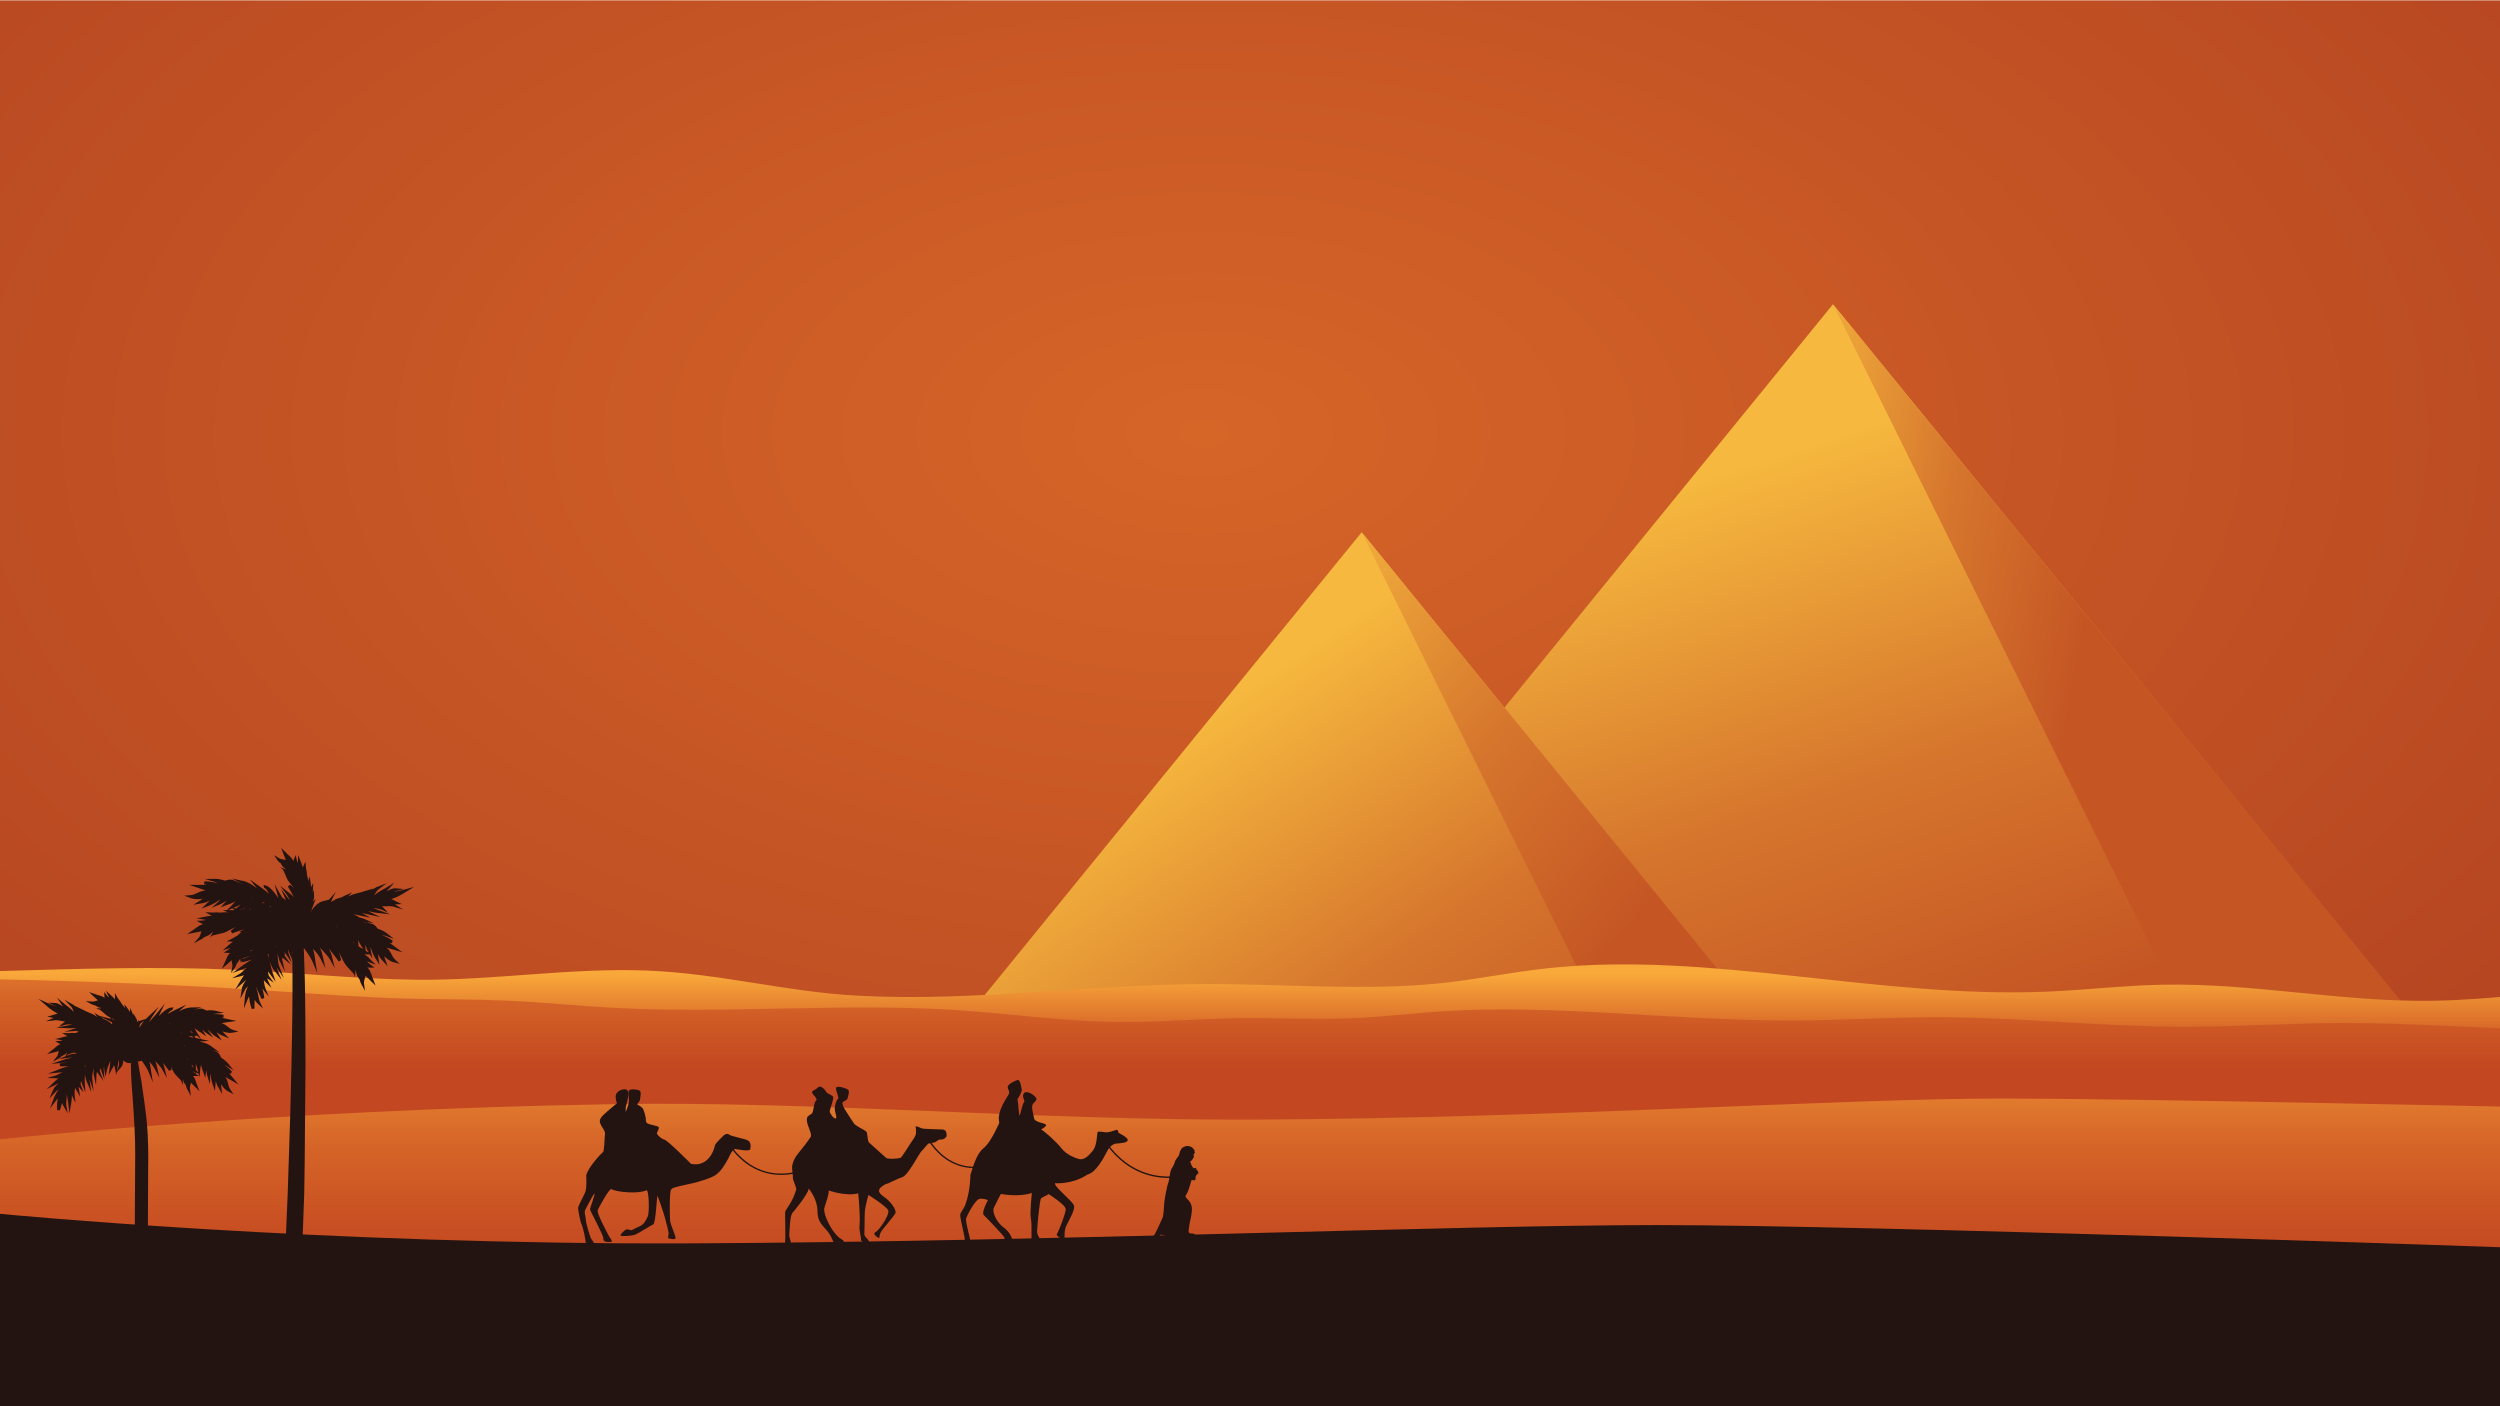 <?xml version="1.0" encoding="UTF-8" standalone="no"?>
<!-- Created with Inkscape (http://www.inkscape.org/) -->

<svg
   xmlns:dc="http://purl.org/dc/elements/1.1/"
   xmlns:cc="http://creativecommons.org/ns#"
   xmlns:rdf="http://www.w3.org/1999/02/22-rdf-syntax-ns#"
   xmlns:svg="http://www.w3.org/2000/svg"
   xmlns="http://www.w3.org/2000/svg"
   xmlns:sodipodi="http://sodipodi.sourceforge.net/DTD/sodipodi-0.dtd"
   xmlns:inkscape="http://www.inkscape.org/namespaces/inkscape"
   version="1.1"
   id="svg2"
   xml:space="preserve"
   width="1185"
   height="666.667"
   viewBox="0 0 1185 666.667"
   sodipodi:docname="desert2.svg"
   inkscape:version="0.92.3 (unknown)"><defs
     id="defs6"><radialGradient
       fx="0.284"
       fy="0.016"
       cx="0.284"
       cy="0.016"
       r="1"
       gradientUnits="userSpaceOnUse"
       gradientTransform="matrix(686.286,0,0,-384.472,232.997,352.895)"
       spreadMethod="pad"
       id="radialGradient20"><stop
         style="stop-opacity:1;stop-color:#d66528"
         offset="0"
         id="stop16" /><stop
         style="stop-opacity:1;stop-color:#b04020"
         offset="1"
         id="stop18" /></radialGradient><clipPath
       clipPathUnits="userSpaceOnUse"
       id="clipPath30"><path
         d="M 3486.52,3141.42 4917.31,1385.21 H 2055.74 Z"
         id="path28"
         inkscape:connector-curvature="0" /></clipPath><linearGradient
       x1="0"
       y1="0"
       x2="1"
       y2="0"
       gradientUnits="userSpaceOnUse"
       gradientTransform="matrix(472.778,-1409.24,-1409.24,-472.778,3054.26,2673.67)"
       spreadMethod="pad"
       id="linearGradient38"><stop
         style="stop-opacity:1;stop-color:#f6b83e"
         offset="0"
         id="stop32" /><stop
         style="stop-opacity:1;stop-color:#d6762d"
         offset="0.552"
         id="stop34" /><stop
         style="stop-opacity:1;stop-color:#c55624"
         offset="1"
         id="stop36" /></linearGradient><clipPath
       clipPathUnits="userSpaceOnUse"
       id="clipPath48"><path
         d="M 3486.52,3141.42 4917.31,1385.21 h -561.24 z"
         id="path46"
         inkscape:connector-curvature="0" /></clipPath><linearGradient
       x1="0"
       y1="0"
       x2="1"
       y2="0"
       gradientUnits="userSpaceOnUse"
       gradientTransform="matrix(846.667,-160.001,-160.001,-846.667,3235.84,2392.85)"
       spreadMethod="pad"
       id="linearGradient56"><stop
         style="stop-opacity:1;stop-color:#f6b83e"
         offset="0"
         id="stop50" /><stop
         style="stop-opacity:1;stop-color:#d6762d"
         offset="0.552"
         id="stop52" /><stop
         style="stop-opacity:1;stop-color:#c55624"
         offset="1"
         id="stop54" /></linearGradient><clipPath
       clipPathUnits="userSpaceOnUse"
       id="clipPath66"><path
         d="m 2330.69,2582.2 996.9,-1223.64 H 1333.8 Z"
         id="path64"
         inkscape:connector-curvature="0" /></clipPath><linearGradient
       x1="0"
       y1="0"
       x2="1"
       y2="0"
       gradientUnits="userSpaceOnUse"
       gradientTransform="matrix(746.666,-1113.33,-1113.33,-746.666,1854.93,2067.96)"
       spreadMethod="pad"
       id="linearGradient74"><stop
         style="stop-opacity:1;stop-color:#f6b83e"
         offset="0"
         id="stop68" /><stop
         style="stop-opacity:1;stop-color:#d6762d"
         offset="0.552"
         id="stop70" /><stop
         style="stop-opacity:1;stop-color:#c55624"
         offset="1"
         id="stop72" /></linearGradient><clipPath
       clipPathUnits="userSpaceOnUse"
       id="clipPath84"><path
         d="m 2330.69,2582.2 996.9,-1223.64 h -391.05 z"
         id="path82"
         inkscape:connector-curvature="0" /></clipPath><linearGradient
       x1="0"
       y1="0"
       x2="1"
       y2="0"
       gradientUnits="userSpaceOnUse"
       gradientTransform="matrix(926.667,-840,-840,-926.667,2076.75,2475.17)"
       spreadMethod="pad"
       id="linearGradient92"><stop
         style="stop-opacity:1;stop-color:#f6b83e"
         offset="0"
         id="stop86" /><stop
         style="stop-opacity:1;stop-color:#d6762d"
         offset="0.552"
         id="stop88" /><stop
         style="stop-opacity:1;stop-color:#c55624"
         offset="1"
         id="stop90" /></linearGradient><clipPath
       clipPathUnits="userSpaceOnUse"
       id="clipPath102"><path
         d="m 0,1548.34 c 155.832,7.78 311.918,17.21 465.984,4.71 120.825,-9.81 238.532,-33.01 360.442,-35.58 153.672,-3.24 306.924,43.41 459.564,32.53 144.33,-10.29 275.14,-75.77 418.64,-89.44 228.34,-21.76 456.14,39.65 687.5,41.37 155.87,1.15 316,-24.6 465.01,2.19 75.41,13.55 142.54,39.84 217.48,54.24 322.53,61.97 656.51,-108.86 993.14,-83.2 76.45,5.83 150.27,21.78 227.22,24.51 182.92,6.5 354.88,-61.93 537.95,-57.06 56.84,1.52 111.91,10.07 167.07,18.69 V 1198.42 H 0 Z"
         id="path100"
         inkscape:connector-curvature="0" /></clipPath><linearGradient
       x1="0"
       y1="0"
       x2="1"
       y2="0"
       gradientUnits="userSpaceOnUse"
       gradientTransform="matrix(0,-373.571,-373.571,0,2500,1538.66)"
       spreadMethod="pad"
       id="linearGradient110"><stop
         style="stop-opacity:1;stop-color:#f9a83a"
         offset="0"
         id="stop104" /><stop
         style="stop-opacity:1;stop-color:#d66528"
         offset="0.552"
         id="stop106" /><stop
         style="stop-opacity:1;stop-color:#c34720"
         offset="1"
         id="stop108" /></linearGradient><clipPath
       clipPathUnits="userSpaceOnUse"
       id="clipPath120"><path
         d="m 545.398,1390.48 c 86.528,-10.32 172.457,-22.41 262.282,-26.79 66.511,-3.25 134.246,-2.21 200,-7.33 73.74,-5.73 142.15,-18.98 215.23,-25.88 217.99,-20.57 451.71,17.11 667.57,-6.54 117.27,-12.85 223.6,-43.33 345.21,-43.5 73.62,-0.11 143.4,11.14 216.64,13.36 76.4,2.31 154.64,-5.26 229.87,-0.16 66.04,4.47 124.04,18.34 188.18,25.49 223.94,24.96 459.11,-35.03 694.29,-33.28 95.63,0.71 188.66,11.71 284.35,11.61 165.94,-0.17 323.62,-33.5 489.58,-33.94 108.66,-0.29 213.95,13.6 322.6,13.63 66.09,0.01 131.62,-5.11 196.56,-10.2 47.42,-3.72 94.83,-7.45 142.24,-11.17 V 531.762 H 0 v 900.268 c 184.746,-6.51 368.023,-20.4 545.398,-41.55 z"
         id="path118"
         inkscape:connector-curvature="0" /></clipPath><linearGradient
       x1="0"
       y1="0"
       x2="1"
       y2="0"
       gradientUnits="userSpaceOnUse"
       gradientTransform="matrix(0,-900.278,-900.278,0,2500,1432.03)"
       spreadMethod="pad"
       id="linearGradient128"><stop
         style="stop-opacity:1;stop-color:#f9a83a"
         offset="0"
         id="stop122" /><stop
         style="stop-opacity:1;stop-color:#d66528"
         offset="0.552"
         id="stop124" /><stop
         style="stop-opacity:1;stop-color:#c34720"
         offset="1"
         id="stop126" /></linearGradient><clipPath
       clipPathUnits="userSpaceOnUse"
       id="clipPath138"><path
         d="m 545.398,1477.14 c 86.528,-10.32 172.457,-22.4 262.282,-26.79 66.511,-3.24 134.246,-2.21 200,-7.32 73.74,-5.74 142.15,-18.99 215.23,-25.88 217.99,-20.58 451.71,17.1 667.57,-6.54 117.27,-12.85 223.6,-43.34 345.21,-43.51 73.62,-0.1 143.4,11.15 216.64,13.36 76.4,2.32 154.64,-5.25 229.87,-0.16 66.04,4.48 124.04,18.34 188.18,25.49 223.94,24.96 459.11,-35.03 694.29,-33.28 95.63,0.72 188.66,11.71 284.35,11.62 165.94,-0.17 323.62,-33.51 489.58,-33.95 108.66,-0.29 213.95,13.61 322.6,13.63 66.09,0.02 131.62,-5.1 196.56,-10.2 47.42,-3.72 94.83,-7.44 142.24,-11.16 v -277.36 c 0,0 -765,29.91 -1020,29.91 -334.65,0 -894.42,-70.51 -1490.02,-75 -428.25,-3.23 -875.04,66.63 -1269.98,55 C 531.137,1054.72 0,950 0,950 v 568.7 c 184.746,-6.52 368.023,-20.41 545.398,-41.56 z"
         id="path136"
         inkscape:connector-curvature="0" /></clipPath><linearGradient
       x1="0"
       y1="0"
       x2="1"
       y2="0"
       gradientUnits="userSpaceOnUse"
       gradientTransform="matrix(0,-568.701,-568.701,0,2500,1772.03)"
       spreadMethod="pad"
       id="linearGradient146"><stop
         style="stop-opacity:1;stop-color:#f9a83a"
         offset="0"
         id="stop140" /><stop
         style="stop-opacity:1;stop-color:#d66528"
         offset="0.552"
         id="stop142" /><stop
         style="stop-opacity:1;stop-color:#c34720"
         offset="1"
         id="stop144" /></linearGradient></defs><sodipodi:namedview
     pagecolor="#ffffff"
     bordercolor="#666666"
     borderopacity="1"
     objecttolerance="10"
     gridtolerance="10"
     guidetolerance="10"
     inkscape:pageopacity="0"
     inkscape:pageshadow="2"
     inkscape:window-width="1920"
     inkscape:window-height="1044"
     id="namedview4"
     showgrid="false"
     inkscape:zoom="0.70799998"
     inkscape:cx="481.47637"
     inkscape:cy="238.38848"
     inkscape:window-x="0"
     inkscape:window-y="0"
     inkscape:window-maximized="1"
     inkscape:current-layer="g10" /><g
     id="g10"
     inkscape:groupmode="layer"
     inkscape:label="ink_ext_XXXXXX"
     transform="matrix(1.333,0,0,-1.333,0,666.667)"><path
       inkscape:connector-curvature="0"
       id="path22"
       style="fill:url(#radialGradient20);fill-opacity:1;fill-rule:nonzero;stroke:none;stroke-width:0.134"
       d="M 892.504,0 H 0 V 500 H 892.504 V 0" /><g
       id="g24"
       transform="matrix(0.145,0,0,0.145,146.242,-63.564)"><g
         clip-path="url(#clipPath30)"
         id="g26"><path
           inkscape:connector-curvature="0"
           id="path40"
           style="fill:url(#linearGradient38);fill-opacity:1;fill-rule:nonzero;stroke:none"
           d="M 3486.52,3141.42 4917.31,1385.21 H 2055.74 Z" /></g></g><g
       id="g42"
       transform="matrix(0.145,0,0,0.145,146.242,-63.564)"><g
         clip-path="url(#clipPath48)"
         id="g44"><path
           inkscape:connector-curvature="0"
           id="path58"
           style="fill:url(#linearGradient56);fill-opacity:1;fill-rule:nonzero;stroke:none"
           d="M 3486.52,3141.42 4917.31,1385.21 h -561.24 z" /></g></g><g
       id="g60"
       transform="matrix(0.145,0,0,0.145,146.242,-63.564)"><g
         clip-path="url(#clipPath66)"
         id="g62"><path
           inkscape:connector-curvature="0"
           id="path76"
           style="fill:url(#linearGradient74);fill-opacity:1;fill-rule:nonzero;stroke:none"
           d="m 2330.69,2582.2 996.9,-1223.64 H 1333.8 Z" /></g></g><g
       id="g78"
       transform="matrix(0.145,0,0,0.145,146.242,-63.564)"><g
         clip-path="url(#clipPath84)"
         id="g80"><path
           inkscape:connector-curvature="0"
           id="path94"
           style="fill:url(#linearGradient92);fill-opacity:1;fill-rule:nonzero;stroke:none"
           d="m 2330.69,2582.2 996.9,-1223.64 h -391.05 z" /></g></g><g
       id="g96"
       transform="scale(0.179,0.1)"><g
         clip-path="url(#clipPath102)"
         id="g98"><path
           inkscape:connector-curvature="0"
           id="path112"
           style="fill:url(#linearGradient110);fill-opacity:1;fill-rule:nonzero;stroke:none"
           d="m 0,1548.34 c 155.832,7.78 311.918,17.21 465.984,4.71 120.825,-9.81 238.532,-33.01 360.442,-35.58 153.672,-3.24 306.924,43.41 459.564,32.53 144.33,-10.29 275.14,-75.77 418.64,-89.44 228.34,-21.76 456.14,39.65 687.5,41.37 155.87,1.15 316,-24.6 465.01,2.19 75.41,13.55 142.54,39.84 217.48,54.24 322.53,61.97 656.51,-108.86 993.14,-83.2 76.45,5.83 150.27,21.78 227.22,24.51 182.92,6.5 354.88,-61.93 537.95,-57.06 56.84,1.52 111.91,10.07 167.07,18.69 V 1198.42 H 0 v 349.92" /></g></g><g
       id="g114"
       transform="scale(0.178,0.1)"><g
         clip-path="url(#clipPath120)"
         id="g116"><path
           inkscape:connector-curvature="0"
           id="path130"
           style="fill:url(#linearGradient128);fill-opacity:1;fill-rule:nonzero;stroke:none"
           d="m 545.398,1390.48 c 86.528,-10.32 172.457,-22.41 262.282,-26.79 66.511,-3.25 134.246,-2.21 200,-7.33 73.74,-5.73 142.15,-18.98 215.23,-25.88 217.99,-20.57 451.71,17.11 667.57,-6.54 117.27,-12.85 223.6,-43.33 345.21,-43.5 73.62,-0.11 143.4,11.14 216.64,13.36 76.4,2.31 154.64,-5.26 229.87,-0.16 66.04,4.47 124.04,18.34 188.18,25.49 223.94,24.96 459.11,-35.03 694.29,-33.28 95.63,0.71 188.66,11.71 284.35,11.61 165.94,-0.17 323.62,-33.5 489.58,-33.94 108.66,-0.29 213.95,13.6 322.6,13.63 66.09,0.01 131.62,-5.11 196.56,-10.2 47.42,-3.72 94.83,-7.45 142.24,-11.17 V 531.762 H 0 v 900.268 c 184.746,-6.51 368.023,-20.4 545.398,-41.55" /></g></g><g
       id="g132"
       transform="scale(0.179,0.1)"><g
         clip-path="url(#clipPath138)"
         id="g134"><path
           inkscape:connector-curvature="0"
           id="path148"
           style="fill:url(#linearGradient146);fill-opacity:1;fill-rule:nonzero;stroke:none"
           d="m 545.398,1477.14 c 86.528,-10.32 172.457,-22.4 262.282,-26.79 66.511,-3.24 134.246,-2.21 200,-7.32 73.74,-5.74 142.15,-18.99 215.23,-25.88 217.99,-20.58 451.71,17.1 667.57,-6.54 117.27,-12.85 223.6,-43.34 345.21,-43.51 73.62,-0.1 143.4,11.15 216.64,13.36 76.4,2.32 154.64,-5.25 229.87,-0.16 66.04,4.48 124.04,18.34 188.18,25.49 223.94,24.96 459.11,-35.03 694.29,-33.28 95.63,0.72 188.66,11.71 284.35,11.62 165.94,-0.17 323.62,-33.51 489.58,-33.95 108.66,-0.29 213.95,13.61 322.6,13.63 66.09,0.02 131.62,-5.1 196.56,-10.2 47.42,-3.72 94.83,-7.44 142.24,-11.16 v -277.36 c 0,0 -765,29.91 -1020,29.91 -334.65,0 -894.42,-70.51 -1490.02,-75 -428.25,-3.23 -875.04,66.63 -1269.98,55 C 531.137,1054.72 0,950 0,950 v 568.7 c 184.746,-6.52 368.023,-20.41 545.398,-41.56" /></g></g><path
       inkscape:connector-curvature="0"
       id="path150"
       style="fill:#231311;fill-opacity:1;fill-rule:nonzero;stroke:none;stroke-width:0.134"
       d="m 892.504,56.5 c 0,0 -226.268,8 -303.171,8 C 517.444,64.5 373.793,58.612 246.319,58 114.511,57.367 0,68.5 0,68.5 V 0 h 892.504 v 56.5" /><path
       inkscape:connector-curvature="0"
       id="path152"
       style="fill:#231311;fill-opacity:1;fill-rule:nonzero;stroke:none;stroke-width:0.1"
       d="m 70.48,130.851 c -0.119,0.021 -0.261,0.053 -0.423,0.09 -0.155,0.036 -0.326,0.075 -0.51,0.112 l -0.391,0.5 0.729,0.37 1.655,-1.301 z m -0.833,-9.296 c 0.004,0.09 0.013,0.194 0.022,0.311 0.005,0.064 0.011,0.131 0.016,0.199 0.034,-0.167 0.071,-0.328 0.107,-0.483 0.009,-0.041 0.018,-0.081 0.028,-0.12 z m -0.007,-1.877 -0.007,1.482 c 0,0.007 0,0.055 0.004,0.149 l 0.216,0.006 c 0.013,-0.059 0.026,-0.118 0.037,-0.175 0.042,-0.209 0.092,-0.4 0.149,-0.552 0.044,-0.134 0.082,-0.251 0.116,-0.376 0.059,-0.178 0.086,-0.282 0.088,-0.292 l 0.279,-1.12 z m -0.333,-1.127 c -0.036,0.023 -0.075,0.062 -0.121,0.104 l -0.165,0.146 c -0.065,0.048 -0.128,0.112 -0.196,0.178 -0.058,0.057 -0.118,0.115 -0.17,0.162 0.026,-0.009 0.055,-0.02 0.086,-0.033 0.103,-0.034 0.164,-0.057 0.171,-0.06 l 0.375,-0.148 0.13,-0.431 z m -1.014,2.433 c -0.061,0.05 -0.125,0.1 -0.19,0.149 l -0.004,0.132 c 0.069,-0.001 0.107,0 0.108,-0.001 l 0.357,0.01 c 0.06,-0.158 0.088,-0.252 0.091,-0.259 l 0.148,-0.495 c -0.026,0.025 -0.053,0.051 -0.08,0.078 -0.133,0.13 -0.278,0.27 -0.429,0.386 z m -0.229,1.574 0.039,-0.104 c 0.009,-0.025 0.018,-0.051 0.027,-0.075 -0.02,0.013 -0.041,0.027 -0.062,0.042 z m -0.406,8.819 c -0.223,0.029 -0.451,0.054 -0.682,0.075 0.245,0.068 0.477,0.124 0.689,0.157 0.158,0.028 0.351,0.059 0.54,0.077 l 0.727,-0.515 c -0.391,0.074 -0.821,0.148 -1.274,0.206 z m -1.039,-8.021 0.005,0.393 0.017,-0.053 c 0.047,-0.16 0.103,-0.305 0.159,-0.43 -0.057,0.029 -0.117,0.059 -0.181,0.09 z m 1.243,10.111 c 0.121,-0.099 0.236,-0.192 0.343,-0.284 0.159,-0.137 0.313,-0.255 0.45,-0.34 -0.158,0.042 -0.363,0.087 -0.604,0.12 l -0.06,0.076 c -0.006,0.008 -0.071,0.092 -0.194,0.272 -0.062,0.08 -0.132,0.187 -0.212,0.31 -0.035,0.053 -0.071,0.108 -0.108,0.165 0.131,-0.112 0.261,-0.218 0.386,-0.319 z m -1.831,-0.452 -0.136,0.164 0.066,-0.04 c 0.066,-0.041 0.13,-0.081 0.191,-0.119 -0.04,-0.001 -0.08,-0.003 -0.121,-0.005 z m -0.375,-4.838 c -0.044,0.126 -0.095,0.246 -0.146,0.364 0.052,-0.018 0.103,-0.034 0.154,-0.052 l 0.008,-0.096 c 0.007,-0.077 0.017,-0.156 0.028,-0.214 0.005,-0.053 0.012,-0.106 0.021,-0.161 -0.021,0.055 -0.043,0.108 -0.064,0.159 z m -1.339,4.673 -0.046,0.061 c 0.052,0.029 0.1,0.055 0.142,0.077 0.031,-0.016 0.06,-0.033 0.09,-0.048 l 0.105,-0.054 c -0.097,-0.012 -0.194,-0.024 -0.291,-0.036 z m -0.943,-3.916 c -0.039,0.07 -0.079,0.138 -0.12,0.205 0.049,-0.01 0.099,-0.02 0.148,-0.03 -0.012,-0.057 -0.021,-0.117 -0.029,-0.175 z m -2.833,7.207 c -0.113,0.071 -0.228,0.136 -0.338,0.196 0.051,0.017 0.102,0.035 0.153,0.053 l 0.066,-0.073 c 0.053,-0.055 0.109,-0.113 0.15,-0.148 0.037,-0.038 0.075,-0.077 0.118,-0.115 -0.051,0.03 -0.101,0.059 -0.149,0.087 z M 58.15,135.47 c 0.014,0.008 0.029,0.014 0.043,0.021 0.007,-0.013 0.014,-0.028 0.022,-0.043 z m -7.535,0.809 c -0.353,-0.47 -0.686,-0.991 -1,-1.561 l -0.022,0.23 c 0.011,0.071 0.023,0.139 0.037,0.207 0.068,0.358 0.139,0.727 0.235,0.911 0.032,0.071 0.056,0.098 0.082,0.114 l 1.345,0.952 c -0.224,-0.263 -0.456,-0.548 -0.678,-0.853 z m -8.278,-14.343 c -0.008,-0.217 -0.017,-0.442 -0.058,-0.613 -0.006,-0.049 -0.019,-0.086 -0.056,-0.198 l -0.639,-2.013 0.25,1.789 c 0.006,0.08 0.024,0.176 0.048,0.313 l 0.081,0.472 c 0.018,0.129 0.049,0.267 0.102,0.507 l 0.038,0.191 c 0.027,0.134 0.055,0.271 0.076,0.398 l 0.065,0.332 c 0.019,0.099 0.039,0.2 0.059,0.3 0.004,-0.096 0.009,-0.19 0.013,-0.283 l 0.014,-0.359 c 0.012,-0.256 0.024,-0.496 0.013,-0.713 z m -1.816,15.666 -0.471,0.088 c -0.032,0.006 -0.063,0.011 -0.091,0.016 l -0.218,0.324 c 0.127,-0.058 0.256,-0.117 0.388,-0.173 0.169,-0.074 0.341,-0.147 0.514,-0.219 0.084,-0.035 0.167,-0.071 0.251,-0.106 -0.132,0.028 -0.257,0.049 -0.373,0.07 z m -0.737,-1.672 c -0.14,0.154 -0.289,0.299 -0.422,0.419 -0.062,0.061 -0.129,0.118 -0.197,0.172 l -0.133,0.108 c -0.07,0.057 -0.14,0.11 -0.203,0.147 l -0.168,0.111 c -0.096,0.062 -0.188,0.123 -0.266,0.169 l -0.517,0.28 c -0.081,0.04 -0.154,0.075 -0.228,0.107 l -0.886,0.405 -0.273,0.229 c -0.139,0.12 -0.274,0.22 -0.388,0.294 l -0.269,0.188 3.513,-1.73 c 0.011,-0.005 0.127,-0.063 0.336,-0.19 0.034,-0.02 0.07,-0.04 0.108,-0.064 l 0.129,-0.745 z m -0.623,-11.553 v 0 l 0.08,-10e-4 0.009,-0.02 z m -5.816,-1.18 c -0.003,0.022 -0.006,0.043 -0.009,0.065 0.007,0.004 0.014,0.008 0.021,0.011 -0.004,-0.025 -0.008,-0.05 -0.012,-0.076 z m -0.104,7.479 v 0 h 4e-4 z m -2.899,-9.406 c -0.037,-0.236 -0.077,-0.487 -0.096,-0.728 -0.004,-0.031 -0.008,-0.063 -0.011,-0.095 -0.006,0.066 -0.012,0.129 -0.018,0.193 l -0.023,0.252 c -0.008,0.114 -0.023,0.223 -0.043,0.326 0.07,0.054 0.14,0.107 0.209,0.161 -0.005,-0.036 -0.011,-0.073 -0.017,-0.109 z m -1.583,5.636 h -0.004 c 0.005,0.003 0.01,0.006 0.016,0.01 0.013,-0.004 0.027,-0.007 0.04,-0.011 -0.017,0.001 -0.035,0.001 -0.052,0.001 z m -1.298,-1.398 c -0.516,0.002 -1.022,-0.038 -1.527,-0.119 -0.394,-0.054 -0.717,-0.159 -0.953,-0.235 l -0.121,-0.039 c -0.097,-0.028 -0.178,-0.06 -0.303,-0.109 l -0.963,-0.373 0.432,0.421 0.901,0.39 1.482,0.423 c 0.065,-0.032 0.147,-0.069 0.25,-0.113 0.181,-0.064 0.527,-0.172 0.979,-0.246 z m 43.684,14.949 h 4e-4 z m 10.614,-27.506 c -0.055,0.084 -0.109,0.205 -0.173,0.343 l -0.107,0.226 c -0.037,0.07 -0.061,0.156 -0.089,0.244 l -0.521,1.886 c -0.089,0.282 -0.181,0.573 -0.32,0.811 -0.119,0.257 -0.275,0.472 -0.413,0.662 -0.012,0.016 -0.024,0.032 -0.035,0.049 0.098,-0.062 0.195,-0.119 0.293,-0.174 0.166,-0.096 0.333,-0.183 0.492,-0.269 0.178,-0.093 0.346,-0.182 0.508,-0.281 l 0.41,-0.214 c 0.108,-0.06 0.201,-0.114 0.295,-0.173 l 2.752,-1.621 -2.065,2.47 c -0.06,0.066 -0.13,0.15 -0.21,0.245 l -0.078,0.102 c -0.07,0.095 -0.146,0.195 -0.229,0.281 -0.095,0.104 -0.193,0.22 -0.297,0.343 -0.144,0.169 -0.296,0.349 -0.461,0.523 -0.047,0.052 -0.097,0.103 -0.146,0.153 0.087,-0.043 0.168,-0.086 0.246,-0.137 0.083,-0.046 0.146,-0.088 0.199,-0.123 l 0.084,-0.056 0.623,0.777 c -0.006,0.005 -0.093,0.091 -0.255,0.27 -0.06,0.059 -0.125,0.133 -0.199,0.218 -0.136,0.154 -0.297,0.336 -0.542,0.563 -0.292,0.267 -0.656,0.599 -1.064,0.903 -0.239,0.182 -0.492,0.358 -0.751,0.529 0.239,-0.101 0.456,-0.198 0.615,-0.298 0.061,-0.029 0.109,-0.06 0.218,-0.128 l 2.503,-1.516 -1.752,2.193 c 0,0 -0.098,0.122 -0.296,0.352 l -0.093,0.099 c -0.18,0.194 -0.427,0.457 -0.755,0.725 -0.184,0.149 -0.385,0.31 -0.611,0.484 -0.229,0.167 -0.476,0.331 -0.736,0.484 -0.043,0.025 -0.087,0.05 -0.131,0.077 l -0.409,0.838 c -0.03,0.08 -0.086,0.178 -0.2,0.364 l -0.291,0.336 c -0.049,0.05 -0.102,0.104 -0.152,0.146 -0.156,0.142 -0.369,0.321 -0.627,0.455 -0.525,0.292 -1.028,0.535 -1.484,0.721 l -0.203,0.087 2.875,-1.104 -3.068,2.291 c -0.06,0.047 -0.133,0.103 -0.241,0.173 -0.246,0.159 -0.618,0.397 -1.107,0.614 -0.392,0.165 -0.99,0.404 -1.658,0.58 -0.414,0.113 -0.85,0.206 -1.275,0.288 l 3.527,0.255 -2.784,0.599 -1.605,2.485 c -0.005,0.007 -0.063,0.099 -0.175,0.299 -0.044,0.067 -0.086,0.155 -0.136,0.254 -0.08,0.161 -0.172,0.343 -0.291,0.528 -0.065,0.102 -0.13,0.214 -0.197,0.332 0.134,-0.113 0.266,-0.221 0.398,-0.321 0.195,-0.154 0.394,-0.293 0.583,-0.422 0.13,-0.091 0.255,-0.177 0.368,-0.263 0.184,-0.141 0.365,-0.25 0.52,-0.344 0.075,-0.045 0.142,-0.084 0.25,-0.154 0.05,-0.027 0.086,-0.053 0.115,-0.073 l 0.13,0.193 0.084,0.05 -0.12,-0.307 1.828,-1.23 -1.17,1.997 c -0.018,0.031 -0.042,0.071 -0.094,0.176 -0.034,0.056 -0.068,0.124 -0.108,0.201 -0.013,0.025 -0.026,0.05 -0.04,0.077 0.261,-0.27 0.522,-0.523 0.749,-0.733 0.178,-0.171 0.352,-0.309 0.496,-0.422 l 2.684,-1.813 -1.608,2.267 c -0.023,0.032 -0.052,0.073 -0.112,0.166 -0.088,0.117 -0.175,0.303 -0.281,0.52 l -0.004,0.008 c 0.331,-0.362 0.665,-0.725 1.001,-1.039 0.25,-0.239 0.504,-0.452 0.737,-0.647 l 0.253,-0.211 c 0.155,-0.135 0.309,-0.248 0.446,-0.343 l 2.621,-1.726 -1.509,2.307 c -0.057,0.075 -0.118,0.175 -0.193,0.296 -0.074,0.117 -0.156,0.247 -0.252,0.391 0.108,-0.089 0.216,-0.173 0.325,-0.252 0.334,-0.25 0.675,-0.444 0.94,-0.594 0.158,-0.094 0.312,-0.165 0.447,-0.219 l 0.34,-0.139 c 0.139,-0.045 0.216,-0.076 0.227,-0.081 l 2.329,-0.975 -1.78,1.79 c -0.008,0.007 -0.067,0.068 -0.191,0.212 -0.049,0.049 -0.102,0.118 -0.173,0.208 l -0.266,0.329 c -0.007,0.006 -0.012,0.014 -0.019,0.021 0.027,-0.013 0.054,-0.024 0.082,-0.037 l 0.155,-0.067 c 0.372,-0.127 0.794,-0.271 1.186,-0.335 0.162,-0.04 0.33,-0.058 0.488,-0.075 l 0.144,-0.015 c 0.174,-0.012 0.334,-0.023 0.478,-0.036 0.315,-0.031 0.586,0.003 0.766,0.025 l 0.126,0.019 c 0.153,0.035 0.237,0.05 0.244,0.051 l 2.052,0.37 -1.998,0.602 c -0.01,0.003 -0.087,0.027 -0.235,0.086 -0.095,0.032 -0.211,0.095 -0.346,0.164 l -0.222,0.112 c -0.07,0.032 -0.14,0.083 -0.212,0.134 l -1.362,1.027 -0.212,0.145 c -0.243,0.168 -0.496,0.342 -0.752,0.446 -0.252,0.13 -0.507,0.203 -0.732,0.269 -0.02,0.005 -0.04,0.011 -0.059,0.016 0.114,0.012 0.227,0.026 0.336,0.043 0.193,0.027 0.381,0.06 0.56,0.091 0.196,0.034 0.381,0.068 0.55,0.086 l 0.477,0.085 c 0.119,0.02 0.223,0.034 0.337,0.044 l 3.155,0.419 -3.133,0.673 c -0.09,0.015 -0.198,0.039 -0.32,0.065 l -0.127,0.034 c -0.112,0.031 -0.232,0.063 -0.349,0.08 -0.138,0.024 -0.286,0.055 -0.441,0.087 -0.218,0.046 -0.452,0.095 -0.689,0.132 -0.069,0.012 -0.139,0.022 -0.209,0.031 0.095,0.019 0.185,0.035 0.279,0.043 0.089,0.014 0.161,0.019 0.235,0.025 l 0.1,0.008 0.014,0.995 c -0.009,0.001 -0.13,0.015 -0.366,0.057 -0.083,0.008 -0.18,0.028 -0.29,0.048 -0.203,0.039 -0.442,0.083 -0.734,0.11 -0.405,0.033 -0.906,0.071 -1.434,0.062 -0.301,-0.002 -0.611,-0.018 -0.92,-0.043 0.251,0.068 0.483,0.123 0.67,0.143 0.065,0.013 0.121,0.018 0.251,0.032 l 3.005,0.313 -2.827,0.682 c 0,0 -0.152,0.036 -0.451,0.097 l -0.126,0.02 c -0.262,0.042 -0.622,0.1 -1.109,0.111 -0.219,0.004 -0.457,0.007 -0.722,0.006 -0.283,-0.01 -0.58,-0.032 -0.877,-0.072 -0.047,-0.006 -0.095,-0.012 -0.143,-0.018 l -0.845,0.409 c -0.075,0.047 -0.187,0.093 -0.337,0.147 l -0.11,0.037 c -0.075,0.018 -0.162,0.038 -0.257,0.053 l -0.12,0.016 c -0.069,0.01 -0.142,0.019 -0.204,0.022 -0.209,0.016 -0.489,0.027 -0.775,-0.025 -0.613,-0.097 -1.143,-0.21 -1.61,-0.342 l -0.402,-0.104 2.927,0.952 -3.616,-0.086 c -0.076,0 -0.173,0.001 -0.293,-0.011 -0.293,-0.026 -0.736,-0.065 -1.26,-0.196 -0.648,-0.173 -1.179,-0.352 -1.666,-0.561 -0.395,-0.163 -0.791,-0.354 -1.185,-0.555 l 2.638,2.362 -3.578,-1.713 c -0.107,-0.057 -0.238,-0.117 -0.388,-0.188 -0.199,-0.092 -0.427,-0.199 -0.666,-0.323 -0.444,-0.225 -0.964,-0.49 -1.496,-0.805 -0.194,-0.115 -0.39,-0.235 -0.585,-0.36 0.153,0.204 0.302,0.392 0.449,0.549 0.207,0.227 0.505,0.543 0.754,0.691 0.085,0.064 0.143,0.076 0.168,0.08 l 0.263,0.052 0.495,1.007 -1.047,-0.08 c -0.087,-0.014 -0.21,-0.033 -0.393,-0.086 -0.274,-0.098 -0.698,-0.283 -1.175,-0.622 -0.392,-0.281 -0.879,-0.632 -1.344,-1.046 -0.42,-0.365 -0.836,-0.78 -1.247,-1.192 l -0.038,-0.038 c 0.027,0.056 0.053,0.112 0.078,0.165 0.106,0.243 0.172,0.38 0.174,0.384 l 1.882,3.877 -2.72,-3.342 c -0.004,-0.004 -0.1,-0.123 -0.292,-0.343 -0.081,-0.102 -0.188,-0.22 -0.314,-0.36 l -0.443,-0.501 c -0.165,-0.197 -0.358,-0.404 -0.562,-0.623 -0.171,-0.183 -0.349,-0.375 -0.522,-0.57 -0.206,-0.225 -0.412,-0.461 -0.619,-0.702 l -0.175,-0.201 c 0.058,0.108 0.117,0.216 0.18,0.325 l 0.115,0.221 c 0.083,0.16 0.159,0.309 0.24,0.45 0.098,0.177 0.182,0.332 0.289,0.475 l 2.678,4.067 -3.544,-3.366 c -0.112,-0.114 -0.248,-0.25 -0.41,-0.401 -0.174,-0.158 -0.364,-0.342 -0.597,-0.584 l -2.404,-0.759 -0.111,-0.034 -0.055,0.54 -0.198,-0.683 c -0.069,-0.052 -0.141,-0.114 -0.217,-0.191 -0.006,-0.007 -0.013,-0.014 -0.02,-0.022 -0.009,0.053 -0.018,0.106 -0.027,0.159 -0.086,0.338 -0.183,0.606 -0.269,0.821 -0.084,0.177 -0.133,0.272 -0.133,0.272 l -1.04,1.873 0.037,-0.824 c -0.049,0.169 -0.107,0.316 -0.157,0.442 l -1.012,2.322 -0.092,-1.535 c -0.058,0.122 -0.12,0.236 -0.18,0.345 l -0.097,0.181 c -0.105,0.205 -0.231,0.361 -0.323,0.475 l -1.348,1.865 0.169,-1.421 c -0.075,0.131 -0.159,0.252 -0.238,0.365 -0.042,0.06 -0.083,0.118 -0.12,0.178 -0.09,0.14 -0.191,0.255 -0.275,0.351 l -0.101,0.116 c -0.056,0.059 -0.087,0.096 -0.092,0.103 l -0.401,0.52 c -0.152,0.299 -0.284,0.528 -0.421,0.729 -0.096,0.14 -0.202,0.268 -0.303,0.389 -0.073,0.089 -0.144,0.172 -0.21,0.269 l -0.129,0.174 c -0.069,0.092 -0.131,0.169 -0.195,0.284 l -1.097,1.862 0.068,-1.978 c 0,0 0.003,-0.09 0.025,-0.298 -0.099,0.129 -0.198,0.251 -0.298,0.361 -0.133,0.158 -0.278,0.295 -0.413,0.421 -0.061,0.057 -0.119,0.112 -0.175,0.167 -0.104,0.106 -0.207,0.194 -0.294,0.269 -0.048,0.041 -0.09,0.077 -0.154,0.137 l -1.905,1.742 0.967,-2.189 0.087,-0.212 c 0.006,-0.012 0.013,-0.027 0.019,-0.042 -0.054,0.054 -0.11,0.106 -0.164,0.157 -0.071,0.066 -0.139,0.126 -0.212,0.214 l -0.134,0.138 c -0.043,0.043 -0.084,0.079 -0.146,0.162 l -1.046,1.356 0.063,-1.576 0.027,-0.406 c 0.002,-0.041 0.005,-0.084 0.01,-0.128 -0.021,0.017 -0.041,0.031 -0.062,0.047 -0.133,0.104 -0.278,0.202 -0.445,0.3 -0.11,0.059 -0.225,0.114 -0.339,0.169 l -0.137,0.063 c -0.304,0.118 -0.605,0.232 -0.878,0.313 -0.129,0.045 -0.262,0.077 -0.452,0.123 -0.117,0.029 -0.225,0.058 -0.331,0.094 l -0.331,0.111 c -0.059,0.021 -0.112,0.038 -0.193,0.071 l -2.33,0.772 1.625,-1.542 0.318,-0.288 c 0.079,-0.068 0.172,-0.147 0.284,-0.248 0.082,-0.07 0.168,-0.151 0.263,-0.243 0.107,-0.105 0.22,-0.214 0.33,-0.301 0.11,-0.095 0.226,-0.189 0.345,-0.282 -0.207,-0.056 -0.405,-0.113 -0.587,-0.172 l -0.319,-0.101 c -0.153,-0.05 -0.296,-0.098 -0.468,-0.135 -0.159,-0.033 -0.339,-0.07 -0.445,-0.07 H 33.009 c -0.088,-0.008 -0.144,0 -0.154,0 l -2.355,0.208 2.152,-1.19 c 0.041,-0.022 0.092,-0.05 0.155,-0.078 l 0.098,-0.038 c 0.156,-0.06 0.365,-0.138 0.618,-0.183 0.099,-0.017 0.2,-0.034 0.304,-0.049 l 0.745,-0.459 c 0.089,-0.048 0.199,-0.102 0.329,-0.161 0.066,-0.031 0.138,-0.064 0.238,-0.103 0.077,-0.026 0.158,-0.053 0.334,-0.101 0.185,-0.052 0.399,-0.111 0.627,-0.161 l -0.898,-0.097 -0.502,0.237 0.305,-0.258 -0.051,-0.006 -0.275,0.071 0.129,-0.086 -0.763,-0.083 1.351,-0.313 0.504,-0.339 1.818,-1.539 c 0.053,-0.045 0.119,-0.104 0.203,-0.166 0.101,-0.074 0.226,-0.16 0.384,-0.267 l 0.104,-0.07 c 0.13,-0.086 0.274,-0.181 0.428,-0.255 l 0.151,-0.076 c 0.079,-0.04 0.16,-0.081 0.243,-0.122 l 0.151,-0.434 -4.124,1.082 -1.716,1.098 0.671,-0.999 -0.119,0.055 0.19,-0.162 0.291,-0.433 c -0.066,0.05 -0.132,0.097 -0.197,0.143 -0.177,0.13 -0.354,0.245 -0.538,0.361 l -0.212,0.128 c -0.085,0.052 -0.167,0.103 -0.232,0.139 -0.208,0.128 -0.408,0.219 -0.572,0.292 l -2.034,0.878 c -0.1,0.054 -0.191,0.101 -0.271,0.142 l -0.092,0.046 c -0.085,0.036 -0.15,0.066 -0.264,0.121 l -3.554,1.72 0.312,-0.264 -0.176,0.125 c -0.211,0.195 -0.407,0.339 -0.545,0.442 l -3.28,1.883 2.377,-2.503 0.071,-0.076 0.231,0.223 -0.166,-0.306 c 0.108,-0.126 0.25,-0.393 0.367,-0.621 0.101,-0.188 0.185,-0.412 0.278,-0.652 l 0.152,-0.387 c 0.008,-0.021 0.017,-0.042 0.025,-0.063 -0.159,0.184 -0.329,0.36 -0.495,0.533 l -0.358,0.352 c -0.262,0.246 -0.523,0.489 -0.783,0.688 -0.178,0.145 -0.354,0.279 -0.521,0.405 -0.127,0.097 -0.247,0.189 -0.374,0.289 l -0.431,0.332 c -0.06,0.047 -0.114,0.088 -0.176,0.141 l -2.826,2.364 1.867,-2.844 c 0.003,-0.004 0.058,-0.088 0.158,-0.253 l 0.07,-0.115 c -0.076,0.063 -0.151,0.124 -0.226,0.181 -0.188,0.15 -0.379,0.285 -0.555,0.397 -0.081,0.056 -0.167,0.103 -0.304,0.177 l -0.246,0.132 c -0.285,0.163 -0.6,0.29 -1.02,0.394 l -2.849,0.174 2.345,-1.126 0.194,-0.111 0.059,0.085 0.082,-0.007 -0.053,-0.125 c -0.143,0.058 -0.284,0.113 -0.422,0.164 -0.207,0.082 -0.411,0.159 -0.606,0.231 -0.235,0.088 -0.459,0.171 -0.671,0.26 l -0.183,0.07 c -0.282,0.108 -0.521,0.199 -0.709,0.286 -0.203,0.084 -0.319,0.137 -0.324,0.139 l -3.217,1.464 2.684,-2.299 c 0.003,-0.003 0.1,-0.086 0.29,-0.257 0.086,-0.069 0.188,-0.158 0.316,-0.271 l 0.13,-0.111 c 0.095,-0.08 0.195,-0.166 0.31,-0.258 l 0.238,-0.184 c 0.269,-0.211 0.567,-0.445 0.888,-0.663 0.449,-0.317 0.948,-0.61 1.396,-0.869 0.205,-0.11 0.4,-0.21 0.584,-0.302 -0.185,-0.044 -0.362,-0.098 -0.528,-0.15 -0.119,-0.036 -0.232,-0.071 -0.344,-0.099 -0.162,-0.042 -0.308,-0.096 -0.436,-0.143 -0.075,-0.028 -0.14,-0.054 -0.251,-0.084 -0.13,-0.047 -0.209,-0.07 -0.216,-0.073 l -1.915,-0.565 1.955,-0.405 c 0.007,-10e-4 0.087,-0.017 0.264,-0.063 l -2.775,-1.182 3.484,0.386 c 0.032,0.003 0.072,0.009 0.187,0.01 0.146,0.011 0.433,-0.017 0.695,-0.044 0.144,-0.013 0.299,-0.043 0.455,-0.076 0.192,-0.042 0.393,-0.085 0.592,-0.119 0.414,-0.082 0.861,-0.156 1.345,-0.214 l 0.17,-0.01 c -0.053,-0.032 -0.105,-0.062 -0.153,-0.091 -0.086,-0.056 -0.153,-0.107 -0.202,-0.147 l -1.97,-1.598 2.418,0.684 c 0.033,0.01 0.08,0.024 0.19,0.042 0.118,0.031 0.281,0.037 0.471,0.05 l 0.206,0.015 c 0.199,0.017 0.42,0.012 0.66,0.007 l 0.959,-0.012 c -0.17,-0.039 -0.334,-0.074 -0.494,-0.104 l -0.506,-0.103 c -0.136,-0.029 -0.254,-0.055 -0.372,-0.072 l -4.517,-0.856 4.246,-0.198 0.755,-0.023 c 0.165,-0.003 0.352,-0.003 0.547,0.009 l 0.598,0.027 c 0.222,0.005 0.455,0.016 0.693,0.031 0.156,0.009 0.315,0.019 0.475,0.031 -0.128,-0.046 -0.202,-0.069 -0.209,-0.071 l -4.063,-1.242 4.337,0.27 0.696,-0.338 -1.008,-0.359 -0.486,-0.043 c -0.333,0.036 -0.61,0.044 -0.856,0.045 -0.171,-0.005 -0.338,-0.026 -0.495,-0.044 -0.114,-0.015 -0.221,-0.028 -0.334,-0.031 l -0.229,-0.014 c -0.111,-0.008 -0.205,-0.017 -0.334,-0.01 l -2.151,0.093 1.688,-1.02 c 0,0 0.078,-0.046 0.265,-0.141 h 4e-4 c -0.161,-0.014 -0.318,-0.031 -0.465,-0.055 -0.205,-0.026 -0.4,-0.074 -0.58,-0.119 -0.081,-0.02 -0.157,-0.039 -0.233,-0.055 -0.147,-0.031 -0.279,-0.07 -0.392,-0.103 -0.059,-0.018 -0.111,-0.033 -0.193,-0.054 l -2.539,-0.652 2.406,-0.378 0.222,-0.041 c 0.015,-0.002 0.031,-0.005 0.048,-0.008 -0.076,-0.016 -0.15,-0.035 -0.223,-0.053 -0.093,-0.023 -0.181,-0.048 -0.292,-0.061 l -0.193,-0.039 c -0.059,-0.012 -0.11,-0.026 -0.212,-0.034 l -1.687,-0.17 1.342,-0.778 0.351,-0.194 c 0.035,-0.021 0.073,-0.042 0.112,-0.062 -0.024,-0.008 -0.049,-0.017 -0.074,-0.027 -0.159,-0.056 -0.32,-0.124 -0.49,-0.21 -0.12,-0.065 -0.238,-0.138 -0.355,-0.211 l -0.098,-0.062 c -0.264,-0.193 -0.524,-0.383 -0.741,-0.569 -0.109,-0.087 -0.21,-0.181 -0.348,-0.312 -0.087,-0.082 -0.171,-0.158 -0.3,-0.263 l -0.204,-0.161 c -0.062,-0.048 -0.115,-0.09 -0.192,-0.146 l -1.935,-1.548 2.201,0.54 0.774,0.214 c 0.104,0.031 0.22,0.058 0.353,0.089 0.145,0.033 0.297,0.069 0.427,0.114 0.14,0.04 0.282,0.087 0.424,0.136 -0.065,-0.204 -0.124,-0.401 -0.174,-0.587 l -0.087,-0.32 c -0.041,-0.155 -0.079,-0.302 -0.132,-0.443 -0.062,-0.162 -0.133,-0.347 -0.195,-0.442 -0.043,-0.073 -0.076,-0.118 -0.081,-0.125 l -1.484,-1.881 2.195,1.175 c 0.041,0.023 0.094,0.051 0.23,0.145 0.136,0.098 0.317,0.232 0.496,0.425 0.061,0.066 0.13,0.141 0.203,0.224 l 0.794,0.381 c 0.089,0.049 0.192,0.112 0.341,0.207 0.054,0.034 0.112,0.071 0.182,0.122 0.066,0.051 0.134,0.107 0.267,0.225 0.146,0.13 0.314,0.28 0.482,0.447 l -0.392,-0.782 -0.341,-0.21 0.276,0.078 -0.082,-0.162 -0.161,-0.151 0.109,0.047 -0.14,-0.278 -2.374,-0.923 3.998,0.451 c 0.042,0.005 0.093,0.013 0.204,0.017 0.045,0.006 0.096,0.005 0.13,0.006 l 0.395,-0.027 c -0.048,-0.009 -0.096,-0.017 -0.144,-0.026 -0.449,-0.075 -0.87,-0.176 -1.25,-0.267 l -0.325,-0.076 c -0.319,-0.074 -0.598,-0.163 -0.829,-0.236 l -4.879,-1.591 4.395,0.39 c 0.006,0.001 0.15,0.013 0.42,0.026 0.147,0.013 0.332,0.02 0.545,0.028 l 0.371,0.016 c -0.097,-0.013 -0.193,-0.022 -0.287,-0.033 l -0.314,-0.035 c -0.213,-0.024 -0.416,-0.045 -0.607,-0.063 -0.234,-0.022 -0.448,-0.047 -0.633,-0.067 l -0.787,-0.087 0.017,-0.996 0.644,-0.038 c 0.227,-0.01 0.508,-0.022 0.82,-0.021 l 0.984,0.011 c 0.147,0.003 0.3,0.007 0.46,0.002 0.074,-0.001 0.148,-0.003 0.224,-0.004 l -0.047,-0.011 c -0.447,-0.106 -0.889,-0.212 -1.298,-0.336 -0.301,-0.087 -0.588,-0.185 -0.853,-0.277 -0.159,-0.055 -0.31,-0.106 -0.456,-0.152 -0.258,-0.084 -0.484,-0.174 -0.674,-0.249 l -0.277,-0.109 c -0.197,-0.086 -0.313,-0.131 -0.319,-0.132 l -3.47,-1.343 3.701,0.379 c 0.006,0 0.129,0.012 0.369,0.027 0.09,0.01 0.197,0.018 0.318,0.025 0.188,0.014 0.406,0.03 0.648,0.058 0.062,0.008 0.125,0.015 0.19,0.021 -0.14,-0.061 -0.281,-0.127 -0.425,-0.197 -0.199,-0.094 -0.388,-0.193 -0.565,-0.287 -0.176,-0.093 -0.342,-0.18 -0.514,-0.258 l -0.223,-0.111 c -0.192,-0.097 -0.355,-0.182 -0.521,-0.24 -0.075,-0.033 -0.134,-0.055 -0.241,-0.089 l -3.01,-0.863 3.235,-0.121 c 0.06,0 0.142,-0.003 0.27,-0.003 l 0.153,0.008 c 0.105,0.005 0.225,0.011 0.356,0.023 -0.2,-0.166 -0.386,-0.331 -0.56,-0.486 -0.126,-0.112 -0.245,-0.218 -0.361,-0.316 -0.175,-0.148 -0.325,-0.294 -0.452,-0.418 -0.072,-0.069 -0.136,-0.132 -0.213,-0.201 l -2.53,-2.436 3.178,1.547 c 0.077,0.041 0.171,0.084 0.278,0.134 0.148,0.068 0.32,0.148 0.504,0.244 0.106,0.056 0.221,0.112 0.341,0.169 -0.272,-0.211 -0.558,-0.443 -0.816,-0.692 -0.307,-0.297 -0.598,-0.635 -0.865,-1.006 -0.061,-0.081 -0.118,-0.16 -0.177,-0.256 l -1.52,-3.489 1.919,2.055 0.815,0.75 c 0.169,0.153 0.387,0.29 0.616,0.439 l 0.039,0.025 c -0.063,-0.071 -0.127,-0.144 -0.189,-0.22 -0.081,-0.101 -0.159,-0.207 -0.231,-0.308 l -0.204,-0.296 c -0.139,-0.202 -0.263,-0.411 -0.372,-0.61 -0.158,-0.276 -0.291,-0.551 -0.413,-0.804 l -0.142,-0.29 c -0.09,-0.176 -0.158,-0.347 -0.233,-0.553 l -1.384,-3.689 2.076,2.686 c 0.029,0.038 0.073,0.093 0.152,0.186 0.053,0.068 0.124,0.148 0.208,0.238 l 0.331,0.365 c -0.084,-0.44 -0.148,-0.83 -0.189,-1.206 -0.034,-0.239 -0.043,-0.476 -0.052,-0.704 l -0.023,-0.793 c -0.002,-0.293 0.011,-0.553 0.021,-0.767 l 0.034,-0.644 0.996,-0.04 c 0.002,0.014 0.017,0.129 0.066,0.35 0.034,0.204 0.119,0.482 0.218,0.812 l 0.03,0.1 c 0.05,0.186 0.115,0.387 0.189,0.602 l 0.077,0.221 c 0.057,0.161 0.116,0.327 0.161,0.484 0.005,0.017 0.011,0.034 0.016,0.051 0.009,-0.031 0.018,-0.061 0.026,-0.091 l 0.036,-0.129 c 0.087,-0.306 0.208,-0.549 0.296,-0.726 l 0.055,-0.112 c 0.037,-0.071 0.071,-0.129 0.1,-0.175 l 0.272,0.101 -0.209,-0.211 1.385,-2.294 -0.48,2.747 c -0.005,0.031 -0.013,0.069 -0.022,0.182 -0.017,0.096 -0.01,0.223 -0.007,0.368 l 0.004,0.322 c -0.002,0.171 0.017,0.362 0.035,0.563 0.015,0.155 0.029,0.317 0.037,0.472 l 0.089,1.249 c 0.014,0.334 0.021,0.675 0.014,0.992 0.041,-0.299 0.083,-0.592 0.13,-0.871 0.035,-0.226 0.076,-0.443 0.114,-0.652 0.044,-0.239 0.086,-0.463 0.114,-0.677 0.029,-0.199 0.061,-0.382 0.09,-0.545 0.026,-0.151 0.051,-0.283 0.067,-0.42 l 0.441,-3.858 0.617,3.59 0.084,0.546 c 0.03,0.208 0.066,0.458 0.084,0.741 l 0.03,0.401 c 0.024,0.307 0.05,0.639 0.057,0.982 0.004,0.106 0.005,0.213 0.006,0.323 l 0.209,0.026 -0.192,-0.175 1.271,-2.681 -0.332,3.052 c -0.003,0.032 -0.009,0.075 -0.009,0.172 -0.01,0.145 -8e-4,0.342 0.009,0.572 l 0.006,0.157 c 0.004,0.214 0.037,0.454 0.071,0.71 l 0.039,0.313 c 0.021,0.151 0.04,0.306 0.058,0.465 0.065,-0.154 0.133,-0.289 0.19,-0.403 l 1.609,-2.807 -0.486,2.853 -0.022,0.161 c -0.022,0.122 -0.024,0.292 -0.029,0.491 l -4e-4,0.019 1.76,-1.966 -0.999,2.628 -0.029,0.11 c -0.029,0.098 -0.018,0.388 -0.012,0.532 0.005,0.193 0.058,0.444 0.113,0.709 l 0.019,0.094 0.003,-0.012 c 0.023,-0.093 0.045,-0.181 0.08,-0.295 l 0.064,-0.194 c 0.046,-0.139 0.089,-0.258 0.129,-0.367 l 1.283,-3.223 -0.227,3.492 c -0.01,0.082 -0.013,0.184 -0.017,0.39 l -0.009,0.386 c -0.012,0.216 0,0.46 0.012,0.717 l 0.029,0.635 c 0.014,0.273 0.029,0.555 0.047,0.848 0.015,-0.176 0.033,-0.353 0.059,-0.526 0.066,-0.495 0.184,-0.958 0.26,-1.252 0.069,-0.303 0.176,-0.553 0.254,-0.735 l 0.075,-0.18 c 0.082,-0.175 0.125,-0.277 0.127,-0.282 l 1.458,-3.441 -0.502,3.704 c -8e-4,0.005 -0.016,0.115 -0.04,0.351 -0.01,0.049 -0.009,0.169 -0.009,0.342 l -4e-4,0.026 1.375,-4.088 -0.466,4.483 c -4e-4,0.009 -0.011,0.113 -0.019,0.315 l -0.007,0.112 0.023,0.485 c 0.009,0.062 0.017,0.124 0.02,0.197 0.006,0.218 0.058,0.488 0.113,0.774 l 0.149,0.82 c 0.046,0.264 0.094,0.535 0.151,0.819 0.009,0.051 0.018,0.103 0.025,0.155 l 0.016,-0.565 c 0.004,-0.165 0.007,-0.324 0.007,-0.447 -0.014,-0.316 -0.011,-0.619 -8e-4,-0.801 0.003,-0.124 0.016,-0.219 0.047,-0.378 l 0.828,-3.842 0.16,4.001 c 0.002,0.031 0.004,0.078 0.046,0.231 l 0.038,0.093 c 0.047,0.099 0.095,0.21 0.15,0.373 0.01,-0.015 0.02,-0.029 0.032,-0.046 l 2.208,-3.174 -1.318,3.597 0.006,0.113 c 0.003,0.073 0.058,0.254 0.107,0.413 l 0.045,0.149 c 0.016,0.057 0.037,0.117 0.066,0.2 l 0.029,0.086 0.079,-0.29 c 0.024,-0.077 0.049,-0.145 0.065,-0.173 l 0.307,0.047 -0.268,-0.155 1.235,-3.425 -0.27,3.699 c -0.002,0.028 -0.005,0.069 0.002,0.16 l 0.103,0.614 c 0.009,0.047 0.02,0.094 0.032,0.143 -0.011,-0.287 0.011,-0.541 0.032,-0.779 l 0.442,-2.866 0.608,2.623 c 0.009,0.037 0.019,0.085 0.052,0.189 0.026,0.113 0.077,0.255 0.135,0.42 l 0.102,0.294 c 0.062,0.193 0.151,0.401 0.246,0.624 l 0.154,0.368 c 0.147,0.35 0.293,0.725 0.442,1.105 l 0.007,0.02 c -0.008,-0.079 -0.015,-0.156 -0.021,-0.232 -0.018,-0.182 -0.031,-0.361 -0.042,-0.532 -0.014,-0.198 -0.026,-0.385 -0.05,-0.559 -0.02,-0.166 -0.032,-0.322 -0.042,-0.46 -0.009,-0.119 -0.015,-0.223 -0.034,-0.34 -0.017,-0.172 -0.032,-0.272 -0.033,-0.278 l -0.4,-2.667 1.501,2.637 c 0.026,0.054 0.061,0.113 0.099,0.181 0.089,0.156 0.194,0.342 0.286,0.563 l 0.113,0.268 c 0,0 0,0 0,0.001 0.016,-0.097 0.034,-0.187 0.052,-0.268 l 0.747,-3.322 0.136,0.97 1.593,1.874 c 0.048,0.057 0.115,0.138 0.18,0.25 0.168,0.291 0.292,0.592 0.368,0.895 0.093,0.37 0.189,0.768 0.239,1.194 0.001,0.007 0.002,0.012 0.002,0.018 0.018,-0.022 0.036,-0.045 0.055,-0.066 l 0.453,-0.414 c 0.377,-0.267 0.8,-0.426 1.242,-0.473 0.312,-0.043 0.619,-0.021 0.866,0.053 0.026,-0.799 0.04,-1.598 0.054,-2.397 l 0.021,-1.107 c 0.048,-2.337 0.234,-4.7 0.415,-6.985 0.076,-0.963 0.152,-1.925 0.218,-2.888 0.241,-3.495 0.452,-6.651 0.607,-9.83 -0.041,-0.15 -0.033,-0.308 0.021,-0.452 0.155,-3.311 0.225,-6.23 0.212,-8.923 l -0.03,-5.202 c -0.055,-8.998 -0.156,-25.693 -0.118,-28.574 -0.019,-0.108 -0.017,-0.219 0.005,-0.326 l 0.004,-0.296 c 0.03,-1.302 1.149,-2.007 2.24,-2.03 0.018,-0.001 0.036,-0.001 0.055,-0.001 1.02,0 2.134,0.592 2.22,1.912 0.113,1.721 0.171,15.982 0.205,24.502 0.012,2.94 0.021,5.163 0.029,5.891 l 0.046,0.121 -0.044,0.109 0.029,2.996 c 0.02,2.24 -0.04,4.625 -0.189,7.498 0.016,0.051 0.025,0.105 0.026,0.16 l -0.034,0.348 -0.02,0.014 c -0.03,0.562 -0.062,1.124 -0.097,1.685 -0.222,3.614 -0.695,7.173 -1.082,9.872 -0.113,0.784 -0.221,1.57 -0.329,2.357 -0.224,1.623 -0.447,3.248 -0.709,4.865 0.016,0.08 0.018,0.164 0.004,0.245 -0.014,0.078 -0.041,0.151 -0.08,0.217 -0.116,0.697 -0.239,1.393 -0.373,2.084 -0.133,0.683 -0.253,1.364 -0.368,2.047 0.009,0.108 -0.01,0.219 -0.054,0.318 -0.127,0.765 -0.246,1.531 -0.362,2.3 0.267,-0.025 0.518,0.005 0.71,0.076 0.221,0.034 0.429,0.104 0.614,0.202 0.19,-0.259 0.371,-0.523 0.55,-0.782 l 0.18,-0.261 c 0.123,-0.194 0.255,-0.381 0.383,-0.563 0.188,-0.266 0.364,-0.518 0.492,-0.768 l 0.557,-1.015 c 0.114,-0.212 0.17,-0.342 0.174,-0.355 l 1.665,-4.017 -0.71,4.291 c -0.002,0.012 -0.024,0.152 -0.042,0.413 -0.015,0.146 -0.037,0.324 -0.067,0.555 -0.025,0.208 -0.055,0.442 -0.111,0.684 -0.026,0.116 -0.05,0.237 -0.077,0.381 l -0.09,0.405 c -0.033,0.153 -0.068,0.31 -0.11,0.451 -0.016,0.061 -0.033,0.122 -0.052,0.183 0.021,-0.022 0.043,-0.044 0.065,-0.066 l 0.121,-0.125 c 0.336,-0.365 0.656,-0.717 0.89,-1.046 0.216,-0.295 0.438,-0.599 0.558,-0.824 0.048,-0.078 0.082,-0.143 0.125,-0.222 l 1.819,-3.424 -0.989,4.341 c -0.05,0.221 -0.111,0.49 -0.204,0.792 -0.078,0.241 -0.166,0.516 -0.277,0.808 0.159,-0.178 0.316,-0.351 0.466,-0.514 0.134,-0.152 0.268,-0.296 0.397,-0.437 l 0.165,-0.179 c 0.142,-0.153 0.271,-0.304 0.393,-0.448 l 0.236,-0.282 c 0.21,-0.253 0.392,-0.47 0.51,-0.645 0.065,-0.094 0.108,-0.173 0.139,-0.23 l 1.85,-3.321 -0.997,4.081 c -0.068,0.278 -0.161,0.659 -0.336,1.099 -0.041,0.1 -0.086,0.208 -0.135,0.324 l 0.454,-0.578 c 0.169,-0.217 0.335,-0.428 0.487,-0.618 l 0.113,-0.147 c 0.104,-0.136 0.205,-0.266 0.307,-0.422 l 0.231,-0.308 c 0.157,-0.208 0.293,-0.385 0.394,-0.549 0.124,-0.183 0.187,-0.295 0.193,-0.307 l 0.916,0.389 c -0.004,0.011 -0.041,0.135 -0.089,0.367 l -0.108,0.452 c -0.025,0.115 -0.053,0.238 -0.087,0.371 0.039,-0.081 0.077,-0.162 0.116,-0.244 0.081,-0.171 0.162,-0.342 0.241,-0.498 0.191,-0.401 0.401,-0.777 0.588,-1.11 l 0.087,-0.155 c 0.087,-0.163 0.19,-0.304 0.285,-0.433 l 0.075,-0.102 c 0.106,-0.143 0.198,-0.265 0.277,-0.363 0.06,-0.075 0.117,-0.135 0.202,-0.224 l 1.466,-1.528 0.466,-0.615 0.379,-1.375 0.055,0.799 0.045,-0.059 -0.04,0.134 0.011,0.162 0.259,-0.27 -0.246,0.455 0.058,0.838 c 0.064,-0.243 0.141,-0.48 0.221,-0.723 0.028,-0.086 0.059,-0.168 0.098,-0.265 0.031,-0.07 0.065,-0.137 0.103,-0.21 0.065,-0.126 0.123,-0.232 0.191,-0.347 l 0.077,-0.112 0.209,0.143 0.088,0.003 -0.222,-0.26 0.319,-0.442 c 0.022,-0.117 0.046,-0.229 0.07,-0.335 0.055,-0.248 0.143,-0.452 0.21,-0.605 l 0.043,-0.098 c 0.031,-0.061 0.061,-0.112 0.119,-0.211 l 1.309,-2.47 -0.371,2.774 c -0.002,0.014 -0.008,0.069 -0.009,0.187 -0.005,0.081 0.027,0.276 0.057,0.462 0.023,0.133 0.064,0.277 0.106,0.431 l 0.084,0.313 c 0.052,0.191 0.1,0.391 0.149,0.607 0.096,-0.113 0.192,-0.222 0.284,-0.318 0.099,-0.113 0.205,-0.214 0.334,-0.335 0.091,-0.086 0.176,-0.167 0.26,-0.257 0.097,-0.098 0.18,-0.188 0.252,-0.264 l 1.918,-1.878 -1.089,2.837 c -0.037,0.097 -0.071,0.204 -0.128,0.398 -0.035,0.121 -0.073,0.248 -0.114,0.347 -0.1,0.289 -0.229,0.585 -0.376,0.918 l -0.052,0.098 c -0.059,0.112 -0.119,0.226 -0.193,0.346 -0.095,0.147 -0.2,0.287 -0.299,0.403 -0.02,0.025 -0.04,0.05 -0.061,0.073 0.048,-0.003 0.098,-0.004 0.153,-0.005 l 0.216,-0.009 1.727,0.002 -1.096,0.78 -0.002,0.456 0.984,-0.388 0.338,-1.356 0.103,1.183 0.094,-0.037 -0.089,0.089 0.152,1.747 c 8e-4,0.01 0.011,0.117 0.046,0.345 0.005,0.079 0.026,0.174 0.048,0.282 0.035,0.176 0.075,0.377 0.095,0.596 0.011,0.12 0.028,0.248 0.048,0.382 0.037,-0.17 0.075,-0.336 0.118,-0.497 0.058,-0.241 0.131,-0.472 0.199,-0.689 0.048,-0.152 0.094,-0.298 0.13,-0.437 0.059,-0.22 0.134,-0.416 0.199,-0.583 0.032,-0.083 0.061,-0.157 0.103,-0.281 0.024,-0.051 0.038,-0.096 0.049,-0.13 l 0.742,-2.065 0.282,2.158 c 0.005,0.035 0.01,0.081 0.034,0.199 0.008,0.067 0.023,0.144 0.039,0.23 0.004,0.025 0.009,0.052 0.014,0.079 0.041,-0.373 0.093,-0.733 0.142,-1.036 0.035,-0.244 0.087,-0.459 0.131,-0.637 l 0.053,-0.23 c 0.021,-0.085 0.043,-0.155 0.059,-0.208 l 0.14,0.043 0.153,-0.005 -0.259,-0.154 0.861,-2.713 0.121,2.946 c 0.002,0.043 0.004,0.098 0.015,0.217 0.002,0.145 0.048,0.345 0.097,0.582 l 0.002,0.009 c 0.04,-0.489 0.081,-0.98 0.153,-1.434 0.05,-0.347 0.121,-0.675 0.187,-0.973 l 0.067,-0.31 c 0.039,-0.203 0.092,-0.388 0.141,-0.545 l 1.01,-2.964 0.224,2.74 c 0.001,0.093 0.014,0.207 0.033,0.389 0.013,0.128 0.026,0.267 0.038,0.425 0.03,-0.135 0.064,-0.268 0.101,-0.397 0.108,-0.392 0.255,-0.75 0.379,-1.052 0.068,-0.168 0.145,-0.318 0.25,-0.499 l 0.151,-0.26 c 0.083,-0.124 0.125,-0.197 0.131,-0.206 l 1.252,-2.2 -0.32,2.512 c -0.002,0.012 -0.011,0.094 -0.019,0.282 -0.009,0.07 -0.009,0.157 -0.01,0.256 l -0.008,0.435 c -3e-4,0.009 -0.001,0.02 -0.002,0.031 0.013,-0.027 0.027,-0.051 0.04,-0.076 l 0.083,-0.153 c 0.228,-0.346 0.463,-0.704 0.732,-0.995 0.104,-0.129 0.225,-0.247 0.339,-0.357 l 0.104,-0.1 c 0.13,-0.115 0.249,-0.221 0.357,-0.323 0.23,-0.217 0.465,-0.356 0.62,-0.449 l 0.111,-0.063 c 0.141,-0.066 0.217,-0.105 0.223,-0.108 l 1.823,-0.954 -1.181,1.684 c -0.006,0.008 -0.053,0.077 -0.134,0.214" /><path
       inkscape:connector-curvature="0"
       id="path154"
       style="fill:#231311;fill-opacity:1;fill-rule:nonzero;stroke:none;stroke-width:0.1"
       d="m 131.569,179.902 -0.122,-0.043 c 0.084,0.077 0.167,0.155 0.251,0.238 -0.035,-0.057 -0.073,-0.115 -0.129,-0.195 z m -5.8,-14.942 c 0.038,-0.077 0.074,-0.153 0.108,-0.229 -0.004,0.002 -0.008,0.004 -0.012,0.006 -0.124,0.064 -0.254,0.122 -0.389,0.175 -0.004,0.022 -0.008,0.043 -0.012,0.067 z m 1.911,0.141 c 0.121,-0.24 0.254,-0.464 0.38,-0.676 0.089,-0.15 0.174,-0.292 0.247,-0.431 0.116,-0.217 0.243,-0.404 0.352,-0.562 0.055,-0.081 0.105,-0.153 0.177,-0.269 0.038,-0.05 0.064,-0.093 0.085,-0.127 l 0.176,0.108 0.111,0.011 -0.223,-0.224 0.156,-0.258 c -0.051,0.034 -0.103,0.069 -0.157,0.102 -0.264,0.162 -0.564,0.317 -0.977,0.5 l -0.477,0.345 -0.029,0.195 c -0.002,0.011 -0.018,0.128 -0.037,0.375 -0.014,0.088 -0.016,0.197 -0.02,0.319 -0.007,0.192 -0.015,0.412 -0.048,0.644 -0.024,0.175 -0.04,0.366 -0.057,0.567 -0.003,0.03 -0.006,0.06 -0.008,0.091 0.113,-0.247 0.228,-0.487 0.349,-0.71 z m 1.444,7.21 c 0.081,0 0.148,-0.01 0.295,-0.029 l 0.693,-0.078 0.519,-0.189 c -0.096,0.017 -0.19,0.033 -0.283,0.046 l -0.868,0.167 c -0.148,0.031 -0.297,0.06 -0.483,0.093 0.044,-0.002 0.086,-0.006 0.127,-0.01 z m 1.643,-10.297 c 0.042,-0.081 0.08,-0.148 0.11,-0.199 l 0.271,0.09 -0.205,-0.205 0.16,-0.268 -0.532,0.275 c -0.034,0.018 -0.082,0.045 -0.191,0.109 -0.089,0.042 -0.196,0.119 -0.323,0.206 l -0.017,0.011 -0.138,1.328 c -0.004,0.04 -0.009,0.091 -0.012,0.218 -0.009,0.071 -0.013,0.157 -0.017,0.252 -0.006,0.122 -0.013,0.257 -0.027,0.401 l 0.054,-0.152 c 0.15,-0.433 0.314,-0.854 0.458,-1.201 0.098,-0.246 0.205,-0.458 0.294,-0.634 0.04,-0.078 0.075,-0.147 0.115,-0.231 z m -6.95,8.579 c 0.03,-0.009 0.058,-0.018 0.087,-0.027 0.008,-0.062 0.017,-0.126 0.029,-0.191 -0.038,0.074 -0.076,0.147 -0.116,0.218 z m -3.912,-0.015 0.014,0.004 c 0.005,-0.017 0.011,-0.034 0.016,-0.052 -0.01,0.016 -0.02,0.031 -0.03,0.048 z m -0.267,0.403 0.119,-0.012 c 0.018,-0.043 0.038,-0.087 0.061,-0.132 0.035,-0.066 0.064,-0.142 0.09,-0.222 l -0.028,0.002 c -0.083,0.129 -0.164,0.252 -0.242,0.364 z m -2.604,0.249 c 0.016,-10e-4 0.031,-0.002 0.047,-0.004 0.003,-0.015 0.005,-0.03 0.008,-0.044 0.002,-0.007 0.003,-0.014 0.004,-0.021 -0.02,0.024 -0.039,0.047 -0.059,0.069 z m -6.231,5.004 c -0.026,-0.052 -0.051,-0.105 -0.074,-0.158 -0.074,-0.035 -0.148,-0.072 -0.224,-0.109 0.036,0.085 0.071,0.169 0.104,0.252 l 0.205,0.041 c -0.004,-0.009 -0.007,-0.017 -0.011,-0.026 z m -1.026,10.067 -0.256,0.066 c 0.003,0.028 0.005,0.056 0.007,0.083 l 0.277,-0.14 z m -1.38,-7.34 -0.004,0.007 0.008,-0.007 z m -4.531,-17.532 -0.487,-0.039 0.483,0.14 c -10e-4,0.041 -0.004,0.095 0,0.206 -0.004,0.114 0.006,0.256 0.017,0.421 l 0.035,-1.319 z m -2.415,9.865 -0.013,0.044 c 0.003,-0.002 0.006,-0.003 0.009,-0.005 l 0.005,-0.039 z m -3.556,-7.565 c 0.035,0.032 0.07,0.065 0.105,0.097 0.016,-0.184 0.04,-0.378 0.077,-0.57 -0.053,0.173 -0.118,0.331 -0.181,0.473 z m -2.04,13.977 c -0.017,-0.003 -0.035,-0.007 -0.052,-0.01 0.005,0.004 0.01,0.009 0.015,0.014 0.095,0.081 0.176,0.172 0.272,0.29 0.003,0.004 0.006,0.008 0.009,0.012 0.098,-0.071 0.195,-0.142 0.292,-0.214 -0.178,-0.022 -0.357,-0.05 -0.535,-0.092 z m -0.46,-17.636 -0.095,0.253 c -0.044,0.125 -0.095,0.241 -0.148,0.348 0.083,0.111 0.167,0.222 0.252,0.332 0.009,-0.073 0.016,-0.149 0.025,-0.225 0.028,-0.256 0.058,-0.527 0.107,-0.786 0.037,-0.25 0.09,-0.505 0.149,-0.759 -0.087,0.3 -0.193,0.579 -0.291,0.837 z m -1.732,19.053 c -0.248,-0.073 -0.503,-0.164 -0.766,-0.26 0.119,0.082 0.232,0.162 0.355,0.217 0.089,0.041 0.175,0.095 0.224,0.129 0.08,0.042 0.156,0.09 0.229,0.139 l 0.145,0.087 c 0.099,-0.055 0.197,-0.11 0.294,-0.165 -0.164,-0.046 -0.332,-0.094 -0.482,-0.147 z m -0.131,-22.592 -0.002,0.003 0.015,0.003 z m -3.68,5.814 c -0.117,-0.053 -0.231,-0.106 -0.342,-0.159 -0.207,-0.095 -0.405,-0.195 -0.596,-0.294 0.088,0.106 0.177,0.22 0.254,0.344 l 0.002,0.004 c 0.011,0.003 0.021,0.006 0.03,0.009 0.07,0.018 0.148,0.032 0.226,0.047 l 0.163,0.031 c 0.087,0.017 0.179,0.034 0.275,0.051 z m -1.28,-2.305 c -0.168,-0.08 -0.336,-0.145 -0.498,-0.209 l -0.243,-0.097 c -0.241,-0.096 -0.47,-0.187 -0.684,-0.267 -0.241,-0.091 -0.459,-0.179 -0.648,-0.255 l -0.384,-0.151 0.242,0.289 0.607,0.223 c 0.005,0.001 0.154,0.056 0.435,0.148 0.152,0.056 0.345,0.118 0.568,0.188 l 0.558,0.18 c 0.159,0.055 0.33,0.106 0.508,0.159 z m -1.829,17.03 -0.404,0.037 c 0.115,0.038 0.234,0.078 0.358,0.12 l 0.265,0.088 c 0.066,0.023 0.134,0.045 0.202,0.069 z m 2.139,-0.197 0.299,0.119 0.034,-0.034 -0.323,-0.263 c -0.094,0.03 -0.184,0.056 -0.271,0.08 0.085,0.029 0.172,0.061 0.261,0.098 z m 0.646,4.443 0.132,-0.044 c -0.116,-0.049 -0.23,-0.102 -0.339,-0.16 -0.007,-0.004 -0.015,-0.007 -0.021,-0.009 0.08,0.067 0.154,0.137 0.228,0.213 z M 85.457,159.772 c 0.016,0.053 0.033,0.107 0.048,0.162 l 4e-4,-0.13 z m 0.682,16.847 c -0.016,0.006 -0.033,0.011 -0.049,0.016 l -0.268,0.083 c -0.138,0.044 -0.271,0.079 -0.395,0.108 0.059,0.021 0.125,0.042 0.198,0.065 l 0.517,-0.269 z m -1.382,1.128 c -0.154,-0.141 -0.248,-0.217 -0.255,-0.223 l -0.537,-0.429 -1.038,0.173 c 0.059,0.024 0.145,0.059 0.261,0.103 0.104,0.048 0.235,0.099 0.373,0.151 0.19,0.063 0.391,0.154 0.605,0.265 0.142,0.074 0.298,0.149 0.461,0.228 0.267,0.129 0.553,0.267 0.827,0.422 0.05,0.027 0.1,0.054 0.15,0.083 -0.037,-0.033 -0.073,-0.065 -0.107,-0.096 -0.148,-0.131 -0.281,-0.257 -0.4,-0.37 -0.119,-0.114 -0.222,-0.213 -0.337,-0.307 z m -1.612,-1.307 c -0.03,0.001 -0.06,0.004 -0.091,0.007 l -0.269,0.028 c -0.121,0.013 -0.237,0.018 -0.346,0.018 -0.124,0 -0.239,-0.007 -0.339,-0.013 l -0.245,-0.017 c -0.043,-0.011 -0.074,-0.011 -0.162,-0.009 l -0.498,0.017 1.398,0.645 0.771,-0.502 z m -1.491,-0.86 c -0.04,0.009 -0.08,0.017 -0.119,0.024 l 0.135,0.208 z m 62.126,8.202 c -0.004,-0.001 -0.138,-0.038 -0.374,-0.095 l -0.018,-0.004 c -0.195,-0.056 -0.464,-0.114 -0.783,-0.183 l -0.227,-0.05 c -0.231,-0.056 -0.485,-0.108 -0.755,-0.164 -0.22,-0.045 -0.449,-0.092 -0.675,-0.142 -0.225,-0.047 -0.454,-0.1 -0.687,-0.155 0.027,0.019 0.053,0.037 0.08,0.056 0.034,0.024 0.069,0.042 0.116,0.067 l 0.253,0.112 -0.031,0.177 0.014,0.161 0.14,-0.304 2.797,0.743 -2.969,0.247 -0.12,0.012 c -0.041,0.002 -0.085,0.001 -0.232,-0.002 -0.367,-0.035 -0.722,-0.118 -1.045,-0.241 l -0.347,-0.123 c -0.1,-0.036 -0.203,-0.073 -0.286,-0.113 -0.222,-0.098 -0.449,-0.211 -0.666,-0.336 -0.167,-0.091 -0.334,-0.19 -0.5,-0.293 l 0.275,0.326 c 0.123,0.145 0.196,0.227 0.199,0.231 l 2.295,2.557 -2.928,-1.797 c -0.005,-0.002 -0.099,-0.06 -0.284,-0.165 -0.05,-0.032 -0.109,-0.064 -0.174,-0.1 l -0.555,-0.305 c -0.134,-0.077 -0.282,-0.157 -0.437,-0.24 -0.197,-0.106 -0.406,-0.219 -0.606,-0.336 -0.325,-0.178 -0.645,-0.396 -0.967,-0.616 l -0.445,-0.32 c -0.278,-0.211 -0.565,-0.428 -0.82,-0.669 0.063,0.101 0.123,0.202 0.18,0.3 0.082,0.134 0.159,0.268 0.234,0.398 0.139,0.242 0.268,0.469 0.413,0.662 0.158,0.218 0.358,0.483 0.525,0.628 l 3.168,2.381 -3.561,-1.389 -0.284,-0.127 c -0.178,-0.092 -0.438,-0.227 -0.72,-0.425 l -1.359,-0.67 1.196,0.749 -3.792,-1.187 c -0.05,-0.016 -0.124,-0.037 -0.221,-0.06 l -0.102,-0.034 c -0.069,-0.022 -0.145,-0.047 -0.228,-0.077 l -2.225,-0.578 c -0.056,-0.018 -0.121,-0.036 -0.195,-0.057 -0.187,-0.05 -0.412,-0.113 -0.634,-0.208 -0.095,-0.035 -0.192,-0.076 -0.294,-0.118 l -0.262,-0.107 c -0.197,-0.086 -0.407,-0.18 -0.611,-0.285 -0.154,-0.078 -0.312,-0.16 -0.466,-0.249 l 1.409,1.516 -2.208,-0.966 -0.618,-0.286 c -0.148,-0.067 -0.309,-0.151 -0.47,-0.252 l -0.308,-0.186 -1.063,-0.31 c -0.079,-0.019 -0.167,-0.047 -0.267,-0.079 l -0.573,-0.204 c -0.102,-0.041 -0.207,-0.088 -0.316,-0.138 l -0.199,-0.089 c -0.086,-0.036 -0.164,-0.08 -0.244,-0.125 l 0.252,-0.433 -0.402,0.346 c -0.084,-0.049 -0.171,-0.1 -0.231,-0.144 -0.193,-0.128 -0.39,-0.268 -0.561,-0.409 -0.094,-0.071 -0.184,-0.148 -0.278,-0.234 l 0.4,1.194 1.308,2.466 -2.473,-2.733 -2.248,-0.571 c -0.055,-0.015 -0.126,-0.033 -0.205,-0.06 -0.083,-0.026 -0.178,-0.063 -0.287,-0.106 l -0.325,-0.14 c -0.084,-0.042 -0.167,-0.091 -0.267,-0.152 l -0.108,-0.071 c -0.265,-0.172 -0.594,-0.386 -0.893,-0.65 -0.299,-0.253 -0.584,-0.55 -0.862,-0.842 l -0.353,-0.403 c -0.086,-0.105 -0.163,-0.219 -0.235,-0.329 -0.068,-0.104 -0.131,-0.209 -0.188,-0.314 l -0.207,0.042 c 0.049,0.127 0.097,0.249 0.148,0.366 0.076,0.179 0.139,0.346 0.195,0.495 0.048,0.125 0.089,0.234 0.138,0.347 l 1.049,2.751 -1.019,-1.108 c 0.106,0.267 0.191,0.535 0.272,0.81 0.078,0.369 0.112,0.675 0.131,0.919 0.003,0.21 10e-4,0.325 10e-4,0.325 l -0.095,2.182 -0.452,-1.041 c 0.001,0.001 0.001,0.003 0.001,0.004 l 0.047,0.229 c 0.051,0.238 0.071,0.458 0.086,0.637 l 0.118,2.565 -0.82,-1.44 c 0.013,0.207 0.004,0.409 -0.004,0.594 l -0.008,0.219 c -0.003,0.245 -0.05,0.455 -0.085,0.609 l -0.355,2.37 -0.569,-1.595 c -0.001,0.044 -0.003,0.087 -0.006,0.128 -0.006,0.198 -0.034,0.388 -0.06,0.563 -0.013,0.081 -0.025,0.158 -0.033,0.237 -0.021,0.178 -0.063,0.338 -0.099,0.469 l -0.04,0.155 c -0.029,0.091 -0.042,0.147 -0.044,0.155 l -0.139,0.661 c -0.003,0.37 -0.022,0.673 -0.058,0.946 -0.027,0.183 -0.069,0.358 -0.109,0.524 -0.029,0.122 -0.058,0.238 -0.075,0.362 l -0.043,0.232 c -0.023,0.124 -0.046,0.23 -0.053,0.369 l -0.195,2.094 -0.782,-1.723 c 0,0 -0.04,-0.089 -0.116,-0.294 -0.013,-0.046 -0.031,-0.098 -0.052,-0.158 -0.043,0.228 -0.09,0.449 -0.148,0.651 -0.052,0.216 -0.128,0.418 -0.198,0.603 -0.032,0.086 -0.063,0.167 -0.09,0.25 -0.051,0.15 -0.108,0.284 -0.157,0.399 -0.027,0.063 -0.051,0.119 -0.083,0.206 l -0.943,2.412 -0.103,-2.382 -0.017,-0.247 c -0.001,-0.061 -0.009,-0.139 -0.019,-0.228 0,-0.007 -10e-4,-0.015 -0.002,-0.022 -0.015,0.046 -0.03,0.091 -0.045,0.132 -0.032,0.1 -0.069,0.197 -0.104,0.291 -0.038,0.099 -0.075,0.191 -0.103,0.306 l -0.064,0.199 c -0.022,0.065 -0.045,0.123 -0.065,0.231 l -0.345,1.686 -0.637,-1.436 -0.17,-0.412 c -0.03,-0.07 -0.06,-0.146 -0.083,-0.222 -0.025,0.057 -0.052,0.115 -0.082,0.171 -0.079,0.165 -0.173,0.329 -0.285,0.498 -0.08,0.115 -0.168,0.225 -0.256,0.336 l -0.093,0.116 c -0.238,0.258 -0.476,0.513 -0.702,0.723 -0.102,0.104 -0.214,0.198 -0.379,0.336 -0.1,0.084 -0.193,0.165 -0.281,0.254 l -0.245,0.242 c -0.057,0.059 -0.108,0.11 -0.176,0.185 l -1.77,1.756 0.785,-2.123 0.171,-0.432 c 0.044,-0.104 0.096,-0.225 0.156,-0.376 0.046,-0.107 0.092,-0.228 0.144,-0.374 0.052,-0.15 0.108,-0.307 0.172,-0.44 0.072,-0.17 0.153,-0.342 0.237,-0.514 -0.258,0.051 -0.506,0.096 -0.737,0.13 l -0.352,0.054 c -0.175,0.025 -0.339,0.047 -0.513,0.091 -0.189,0.048 -0.385,0.099 -0.493,0.153 -0.091,0.041 -0.146,0.072 -0.155,0.077 l -1.99,1.205 1.379,-2 c 0.029,-0.042 0.064,-0.093 0.11,-0.149 l 0.083,-0.089 c 0.121,-0.131 0.283,-0.303 0.5,-0.463 0.093,-0.068 0.188,-0.136 0.287,-0.204 l 0.498,-0.804 c 0.064,-0.09 0.146,-0.193 0.267,-0.342 0.043,-0.054 0.089,-0.111 0.153,-0.18 0.062,-0.063 0.13,-0.129 0.267,-0.25 0.214,-0.192 0.474,-0.424 0.766,-0.634 l -1.15,0.418 -0.221,0.281 0.102,-0.238 -0.904,0.329 0.988,-0.8 0.448,-0.771 0.941,-2.194 c 0.028,-0.068 0.064,-0.154 0.113,-0.25 0.063,-0.121 0.144,-0.265 0.245,-0.442 l 0.069,-0.119 c 0.084,-0.147 0.177,-0.305 0.289,-0.449 l 0.114,-0.15 c 0.251,-0.333 0.536,-0.71 0.848,-1.071 0.128,-0.154 0.26,-0.306 0.393,-0.459 0.17,-0.197 0.341,-0.392 0.507,-0.6 l -0.133,0.118 c -0.198,0.172 -0.392,0.316 -0.565,0.441 l -0.416,0.314 c -0.199,0.142 -0.306,0.233 -0.316,0.241 l -0.723,-0.683 c 0.008,-0.011 0.094,-0.123 0.235,-0.347 0.107,-0.152 0.225,-0.366 0.365,-0.616 l 0.22,-0.388 c 0.093,-0.14 0.179,-0.298 0.27,-0.463 l 0.09,-0.162 c 0.129,-0.247 0.266,-0.505 0.406,-0.761 l 0.433,-0.811 c 0.037,-0.066 0.073,-0.132 0.108,-0.197 -0.177,0.196 -0.346,0.373 -0.496,0.527 -0.359,0.365 -0.698,0.624 -1.005,0.857 l -3.393,2.652 2.393,-3.16 c 0.041,-0.055 0.102,-0.135 0.171,-0.245 0.121,-0.191 0.256,-0.463 0.416,-0.783 l 0.186,-0.374 c 0.088,-0.18 0.181,-0.372 0.271,-0.578 l 0.075,-0.169 c -0.119,0.156 -0.22,0.299 -0.311,0.429 l -2.914,3.848 1.782,-4.057 -1.33,0.983 -0.13,0.209 c -0.111,0.173 -0.207,0.324 -0.291,0.475 -0.156,0.252 -0.24,0.4 -0.243,0.405 l -2.055,3.649 0.973,-3.446 -0.056,0.042 0.222,-0.626 c 0.002,-0.006 0.047,-0.167 0.119,-0.467 0.042,-0.153 0.093,-0.339 0.155,-0.547 0.003,-0.008 0.005,-0.016 0.007,-0.024 -0.057,0.089 -0.116,0.181 -0.18,0.276 l -0.142,0.199 c -0.364,0.512 -0.74,1.04 -1.131,1.513 -0.447,0.555 -0.923,1.037 -1.309,1.425 -0.483,0.481 -0.943,0.774 -1.199,0.918 -0.154,0.077 -0.284,0.124 -0.447,0.181 l -0.948,0.247 0.205,-0.818 0.082,-0.26 0.241,-0.094 c 0.03,-0.012 0.111,-0.043 0.248,-0.183 0.212,-0.176 0.486,-0.585 0.678,-0.884 0.176,-0.267 0.347,-0.596 0.525,-0.95 -0.284,0.263 -0.572,0.522 -0.858,0.762 -0.538,0.458 -1.071,0.857 -1.522,1.192 -0.247,0.188 -0.48,0.351 -0.684,0.494 -0.159,0.11 -0.298,0.207 -0.426,0.305 l -3.354,2.394 2.539,-3.168 c -0.522,0.396 -1.059,0.797 -1.597,1.138 -0.51,0.333 -1.072,0.64 -1.774,0.973 -0.552,0.251 -1.044,0.393 -1.379,0.49 -0.118,0.034 -0.222,0.054 -0.308,0.071 l -0.009,-0.046 -3.852,0.868 3.292,-1.705 0.203,-0.105 c 0.055,-0.029 0.122,-0.063 0.239,-0.138 0.037,-0.021 0.078,-0.044 0.12,-0.071 l -0.075,0.037 c -0.164,0.076 -0.329,0.149 -0.536,0.239 l -0.81,0.364 c -0.51,0.25 -1.101,0.495 -1.748,0.725 -0.317,0.121 -0.627,0.172 -0.85,0.2 -0.087,0.014 -0.173,0.02 -0.254,0.025 l -0.125,0.01 c -0.083,0.003 -0.163,0.003 -0.291,0.002 l -0.149,-0.016 c -0.162,-0.022 -0.285,-0.043 -0.336,-0.062 l -1.095,-0.276 c -0.075,0.025 -0.148,0.049 -0.221,0.073 -0.332,0.11 -0.661,0.199 -0.989,0.275 -0.31,0.065 -0.603,0.118 -0.873,0.167 -0.477,0.085 -0.892,0.106 -1.195,0.12 l -0.18,0.009 c -0.323,0.005 -0.502,-0.001 -0.502,-0.001 l -3.132,-0.071 2.999,-0.907 0.21,-0.065 c 0.057,-0.016 0.127,-0.037 0.25,-0.084 0.235,-0.069 0.585,-0.238 1.071,-0.473 0.024,-0.011 0.048,-0.023 0.072,-0.035 -0.505,0.149 -1.03,0.292 -1.536,0.398 -0.579,0.127 -1.119,0.194 -1.67,0.264 -0.303,0.034 -0.579,0.04 -0.813,0.045 -0.135,0.002 -0.255,0.004 -0.385,0.016 -0.25,0.008 -0.394,0.021 -0.402,0.022 l -0.182,-0.98 0.132,-0.036 c 0.061,-0.017 0.145,-0.039 0.285,-0.088 0.146,-0.041 0.322,-0.117 0.527,-0.204 -0.173,0.02 -0.346,0.034 -0.516,0.041 -0.487,0.025 -0.966,0.011 -1.329,0.024 -0.145,0.01 -0.284,0.002 -0.414,-0.005 l -0.153,-0.007 c -0.149,0 -0.278,0 -0.405,0.005 h -3.425 l 3.268,-1.093 c 0.1,-0.03 0.221,-0.069 0.342,-0.112 l 0.532,-0.202 c 0.19,-0.058 0.394,-0.135 0.609,-0.216 0.198,-0.076 0.406,-0.154 0.613,-0.223 0.193,-0.07 0.392,-0.13 0.595,-0.188 -0.093,-0.009 -0.19,-0.015 -0.292,-0.022 -0.265,-0.018 -0.566,-0.037 -0.833,-0.107 -0.349,-0.061 -0.667,-0.185 -0.974,-0.305 l -1.433,-0.621 -0.609,-0.264 c -0.103,-0.041 -0.203,-0.083 -0.319,-0.107 l -0.238,-0.06 c -0.182,-0.047 -0.34,-0.09 -0.488,-0.107 -0.158,-0.026 -0.257,-0.035 -0.266,-0.035 l -2.243,-0.179 2.107,-0.788 c 0.007,-0.003 0.101,-0.038 0.267,-0.111 l 0.129,-0.044 c 0.195,-0.062 0.489,-0.158 0.842,-0.196 0.171,-0.018 0.356,-0.044 0.582,-0.074 l 0.135,-0.013 c 0.181,-0.018 0.369,-0.03 0.53,-0.032 0.49,-0.02 0.977,0.034 1.491,0.095 l 0.138,0.028 c 0.121,0.024 0.243,0.049 0.364,0.075 -0.066,-0.053 -0.132,-0.103 -0.199,-0.15 l -0.377,-0.29 c -0.088,-0.071 -0.166,-0.134 -0.278,-0.204 -0.127,-0.096 -0.208,-0.147 -0.218,-0.154 l -2.252,-1.378 2.599,0.459 c 0.011,0.002 0.109,0.019 0.311,0.039 l 0.38,0.065 c 0.165,0.027 0.348,0.066 0.54,0.126 0.343,0.102 0.771,0.23 1.192,0.415 0.28,0.117 0.555,0.255 0.849,0.412 -0.084,-0.083 -0.167,-0.162 -0.252,-0.237 -0.141,-0.13 -0.269,-0.255 -0.42,-0.403 -0.105,-0.106 -0.199,-0.199 -0.305,-0.289 l -2.011,-1.93 2.252,0.835 0.8,0.309 c 0.177,0.071 0.374,0.154 0.574,0.259 l 0.316,0.159 c 0.312,0.154 0.656,0.326 0.993,0.526 0.47,0.268 0.943,0.586 1.433,0.92 l 0.373,0.281 c -0.074,-0.098 -0.146,-0.191 -0.214,-0.276 l -0.083,-0.1 c -0.172,-0.211 -0.334,-0.409 -0.48,-0.533 -0.051,-0.05 -0.096,-0.089 -0.13,-0.12 l -2.259,-1.976 2.785,1.095 c 0.06,0.023 0.142,0.056 0.259,0.111 l 0.213,0.102 c 0.188,0.088 0.415,0.196 0.649,0.332 0.348,0.198 0.751,0.437 1.143,0.692 l 0.319,0.2 c -0.141,-0.142 -0.262,-0.28 -0.366,-0.402 -0.063,-0.074 -0.119,-0.139 -0.211,-0.24 -0.038,-0.049 -0.074,-0.085 -0.129,-0.144 l -1.443,-1.623 2.043,0.789 c 0.041,0.016 0.094,0.036 0.221,0.074 0.072,0.029 0.16,0.057 0.259,0.089 0.193,0.063 0.419,0.137 0.655,0.241 0.146,0.067 0.308,0.13 0.478,0.197 0.241,0.094 0.496,0.196 0.74,0.311 0.292,0.129 0.585,0.277 0.88,0.433 -0.037,-0.041 -0.074,-0.08 -0.111,-0.12 -0.14,-0.153 -0.273,-0.297 -0.404,-0.423 -0.174,-0.169 -0.317,-0.34 -0.442,-0.49 -0.08,-0.097 -0.149,-0.183 -0.247,-0.278 -0.139,-0.154 -0.226,-0.239 -0.234,-0.246 l -1.614,-1.552 -1.461,0.05 1.025,-0.47 -0.094,-0.09 0.145,0.067 0.807,-0.37 c -0.056,0.007 -0.11,0.011 -0.163,0.014 -0.226,0.024 -0.437,0.024 -0.648,0.025 -0.1,0 -0.19,0.001 -0.282,0.004 -0.198,0.007 -0.382,-0.012 -0.532,-0.028 l -0.182,-0.015 c -0.119,-0.017 -0.19,-0.021 -0.2,-0.022 l -0.794,-0.04 c -0.446,0.055 -0.793,0.081 -1.113,0.085 -0.213,-0.006 -0.42,-0.013 -0.614,-0.028 -0.15,-0.011 -0.3,-0.018 -0.435,-0.021 l -0.284,-0.006 c -0.154,-0.006 -0.286,-0.012 -0.433,0.002 l -2.42,0.09 1.9,-1.02 c 0,0 0.098,-0.053 0.313,-0.152 0.05,-0.019 0.106,-0.043 0.17,-0.072 -0.259,-0.008 -0.511,-0.021 -0.744,-0.048 -0.25,-0.019 -0.488,-0.062 -0.707,-0.103 -0.105,-0.02 -0.206,-0.038 -0.306,-0.053 -0.177,-0.027 -0.336,-0.063 -0.472,-0.094 -0.081,-0.018 -0.151,-0.035 -0.249,-0.051 -0.143,-0.035 -0.227,-0.051 -0.233,-0.052 l -2.782,-0.53 2.795,-0.455 c 0.006,-0.001 0.094,-0.015 0.277,-0.052 0.076,-0.011 0.17,-0.032 0.277,-0.056 0.02,-0.004 0.041,-0.009 0.062,-0.013 -0.045,-0.006 -0.087,-0.014 -0.129,-0.021 -0.117,-0.016 -0.233,-0.037 -0.345,-0.059 -0.124,-0.023 -0.242,-0.047 -0.379,-0.056 l -0.228,-0.034 c -0.093,-0.014 -0.175,-0.03 -0.289,-0.031 l -2.03,-0.11 1.636,-0.848 0.455,-0.226 c 0.075,-0.039 0.158,-0.079 0.241,-0.111 -0.055,-0.013 -0.109,-0.028 -0.164,-0.045 -0.195,-0.052 -0.392,-0.12 -0.595,-0.204 -0.141,-0.062 -0.277,-0.132 -0.414,-0.202 l -0.142,-0.073 c -0.327,-0.199 -0.648,-0.397 -0.915,-0.59 -0.133,-0.088 -0.254,-0.185 -0.427,-0.325 -0.109,-0.088 -0.214,-0.169 -0.322,-0.241 L 68.907,169.59 c -0.069,-0.045 -0.13,-0.086 -0.217,-0.137 l -2.138,-1.47 2.3,0.422 0.517,0.105 c 0.126,0.028 0.273,0.062 0.452,0.098 0.134,0.031 0.283,0.057 0.436,0.084 0.184,0.03 0.376,0.062 0.549,0.107 0.267,0.059 0.537,0.135 0.809,0.21 -0.094,-0.272 -0.179,-0.534 -0.246,-0.778 -0.037,-0.118 -0.069,-0.234 -0.1,-0.347 -0.046,-0.167 -0.088,-0.324 -0.149,-0.475 -0.072,-0.174 -0.154,-0.371 -0.227,-0.469 -0.055,-0.083 -0.097,-0.132 -0.104,-0.14 l -1.896,-2.11 2.566,1.363 c 0.051,0.021 0.116,0.05 0.187,0.089 l 0.106,0.064 c 0.149,0.091 0.373,0.228 0.593,0.43 0.072,0.067 0.145,0.136 0.218,0.208 l 1.049,0.428 c 0.109,0.049 0.236,0.114 0.421,0.211 0.065,0.035 0.133,0.071 0.223,0.124 0.08,0.053 0.161,0.109 0.242,0.171 l 0.081,0.06 c 0.276,0.209 0.62,0.468 0.921,0.769 0.115,0.111 0.225,0.226 0.333,0.343 l -0.84,-1.54 -0.279,-0.142 0.231,0.054 -0.304,-0.558 0.697,0.589 0.595,0.204 2.986,0.709 c 0.081,0.017 0.182,0.039 0.294,0.073 0.146,0.044 0.321,0.102 0.535,0.175 l 0.148,0.051 c 0.175,0.06 0.367,0.127 0.544,0.217 l 0.163,0.079 c 0.418,0.201 0.895,0.432 1.358,0.694 0.19,0.102 0.381,0.211 0.573,0.32 0.334,0.19 0.669,0.381 1.035,0.556 0.082,0.046 0.166,0.089 0.251,0.13 -0.037,-0.029 -0.074,-0.056 -0.111,-0.084 l -0.375,-0.282 c -0.219,-0.172 -0.407,-0.342 -0.57,-0.496 -0.102,-0.096 -0.198,-0.18 -0.282,-0.256 l -0.125,-0.111 c -0.188,-0.178 -0.306,-0.271 -0.316,-0.279 l 0.532,-0.842 c 0.011,0.006 0.154,0.076 0.431,0.184 0.19,0.084 0.454,0.17 0.762,0.272 l 0.471,0.16 c 0.175,0.072 0.373,0.136 0.579,0.202 l 0.198,0.065 c 0.3,0.091 0.613,0.187 0.931,0.289 l 0.957,0.299 -1.941,-1.017 h 0.82 c -0.065,-0.057 -0.127,-0.112 -0.189,-0.167 l -0.089,-0.077 c -0.084,-0.072 -0.153,-0.131 -0.186,-0.163 l -1.054,-0.93 c -0.202,-0.083 -0.377,-0.164 -0.537,-0.249 -0.163,-0.087 -0.314,-0.186 -0.456,-0.28 -0.105,-0.07 -0.203,-0.136 -0.314,-0.195 l -0.207,-0.121 c -0.108,-0.064 -0.199,-0.122 -0.322,-0.173 l -1.801,-0.899 1.781,-0.146 c 0,0 0.098,-0.009 0.322,-0.009 0.046,0.004 0.101,0.005 0.162,0.005 -0.199,-0.118 -0.391,-0.239 -0.561,-0.361 -0.184,-0.123 -0.348,-0.262 -0.498,-0.392 -0.07,-0.06 -0.136,-0.117 -0.204,-0.171 -0.123,-0.099 -0.23,-0.198 -0.321,-0.283 -0.05,-0.048 -0.095,-0.09 -0.165,-0.149 l -1.951,-1.721 2.281,0.727 0.236,0.068 c 0.058,0.021 0.133,0.04 0.218,0.061 0.009,0.002 0.017,0.004 0.026,0.007 -0.039,-0.031 -0.075,-0.061 -0.109,-0.089 -0.082,-0.063 -0.162,-0.131 -0.237,-0.196 -0.08,-0.07 -0.155,-0.136 -0.253,-0.201 l -0.167,-0.13 c -0.053,-0.044 -0.099,-0.084 -0.191,-0.138 l -1.463,-0.918 1.566,-0.093 0.431,-0.017 c 0.077,-0.005 0.164,-0.007 0.247,-0.002 -0.046,-0.044 -0.092,-0.089 -0.136,-0.137 -0.126,-0.131 -0.248,-0.273 -0.368,-0.436 -0.081,-0.115 -0.155,-0.236 -0.23,-0.356 l -0.075,-0.126 c -0.163,-0.313 -0.322,-0.624 -0.442,-0.909 -0.063,-0.134 -0.114,-0.273 -0.185,-0.469 -0.045,-0.123 -0.089,-0.238 -0.143,-0.353 l -0.159,-0.342 c -0.03,-0.063 -0.057,-0.119 -0.098,-0.198 l -1.059,-2.265 1.738,1.463 0.352,0.311 c 0.081,0.076 0.176,0.166 0.297,0.274 0.086,0.081 0.184,0.164 0.303,0.262 0.123,0.101 0.25,0.207 0.354,0.312 0.135,0.126 0.269,0.261 0.402,0.398 0.04,-0.259 0.082,-0.508 0.13,-0.737 l 0.07,-0.352 c 0.036,-0.172 0.071,-0.334 0.088,-0.505 0.019,-0.198 0.039,-0.401 0.025,-0.522 -0.007,-0.098 -0.018,-0.161 -0.019,-0.171 l -0.462,-2.311 1.42,2.009 c 0.029,0.041 0.066,0.093 0.102,0.157 l 0.052,0.098 c 0.082,0.16 0.19,0.371 0.268,0.635 0.029,0.101 0.059,0.208 0.088,0.319 l 0.591,0.765 c 0.061,0.089 0.131,0.2 0.22,0.349 0.038,0.063 0.078,0.132 0.125,0.221 0.031,0.065 0.062,0.133 0.111,0.251 l 0.377,0.139 8e-4,-0.318 -0.24,-0.385 0.241,0.228 0.004,-0.925 0.303,0.885 0.171,-0.579 0.682,0.145 c 0.239,0.054 0.533,0.12 0.859,0.213 l 0.883,0.251 -0.05,-0.131 0.091,0.144 0.102,0.029 c 0.153,0.047 0.311,0.095 0.483,0.135 0.194,0.049 0.392,0.101 0.592,0.155 l -0.377,-0.2 c -0.434,-0.239 -0.866,-0.476 -1.254,-0.721 -0.295,-0.181 -0.571,-0.369 -0.827,-0.543 -0.145,-0.1 -0.285,-0.195 -0.419,-0.282 -0.247,-0.163 -0.459,-0.323 -0.637,-0.456 l -0.25,-0.186 c -0.186,-0.149 -0.296,-0.231 -0.3,-0.234 l -2.916,-2.168 3.393,1.3 c 0.005,0.002 0.132,0.05 0.383,0.135 0.094,0.038 0.208,0.077 0.336,0.122 0.19,0.068 0.408,0.145 0.648,0.242 0.139,0.057 0.29,0.115 0.448,0.173 -0.198,-0.153 -0.397,-0.318 -0.6,-0.496 -0.184,-0.158 -0.354,-0.317 -0.515,-0.467 -0.156,-0.147 -0.302,-0.284 -0.457,-0.413 l -0.21,-0.188 c -0.171,-0.154 -0.316,-0.288 -0.467,-0.393 -0.073,-0.057 -0.132,-0.1 -0.226,-0.162 l -2.863,-1.681 3.368,0.796 c 0.061,0.014 0.139,0.033 0.254,0.067 l 0.162,0.055 c 0.141,0.045 0.307,0.099 0.491,0.171 -0.021,-0.03 -0.043,-0.059 -0.064,-0.089 -0.168,-0.239 -0.321,-0.473 -0.463,-0.692 -0.1,-0.153 -0.194,-0.299 -0.287,-0.434 -0.138,-0.204 -0.252,-0.395 -0.349,-0.559 -0.057,-0.096 -0.107,-0.182 -0.17,-0.278 l -1.804,-3.059 2.391,2.125 c 0.003,0.003 0.096,0.086 0.284,0.244 0.071,0.068 0.162,0.144 0.265,0.231 0.132,0.112 0.283,0.24 0.442,0.387 0.177,0.166 0.384,0.34 0.605,0.522 -0.291,-0.375 -0.619,-0.811 -0.885,-1.258 -0.233,-0.392 -0.439,-0.827 -0.616,-1.301 C 86.109,149.095 86.073,149 86.04,148.887 l -0.564,-3.872 1.315,2.518 c 0.002,0.004 0.059,0.113 0.17,0.311 l 0.257,0.41 -0.244,0.238 0.013,0.058 0.332,-0.15 0.109,0.155 c 0.124,0.192 0.315,0.406 0.516,0.631 l 0.258,0.293 c -0.097,-0.187 -0.191,-0.379 -0.282,-0.578 -0.054,-0.129 -0.106,-0.258 -0.151,-0.385 -0.04,-0.108 -0.073,-0.206 -0.128,-0.367 -0.087,-0.25 -0.157,-0.502 -0.212,-0.741 -0.087,-0.336 -0.148,-0.664 -0.203,-0.965 l -0.064,-0.338 c -0.043,-0.208 -0.065,-0.402 -0.083,-0.623 -0.012,-0.127 -0.021,-0.238 -0.036,-0.356 l -0.323,-3.63 1.289,3.139 c 0.02,0.049 0.05,0.12 0.105,0.237 0.036,0.09 0.089,0.194 0.148,0.31 l 0.246,0.486 c 0.02,0.045 0.042,0.091 0.065,0.137 0.042,-0.55 0.089,-1.025 0.161,-1.473 0.034,-0.263 0.093,-0.515 0.15,-0.756 l 0.201,-0.826 c 0.083,-0.307 0.17,-0.575 0.243,-0.797 l 0.219,-0.66 0.972,0.224 c -0.002,0.012 -0.019,0.14 -0.032,0.385 -0.023,0.223 -0.014,0.539 -0.006,0.913 l 0.003,0.117 c -4e-4,0.212 0.009,0.441 0.024,0.687 l 0.018,0.25 c 0.014,0.186 0.028,0.376 0.029,0.555 0.003,0.066 0.005,0.133 0.008,0.2 0.044,-0.075 0.088,-0.145 0.129,-0.213 l 0.073,-0.121 c 0.176,-0.291 0.37,-0.509 0.512,-0.667 l 0.091,-0.101 c 0.053,-0.059 0.103,-0.107 0.18,-0.18 l 1.995,-1.887 -1.177,2.503 c -0.015,0.031 -0.034,0.07 -0.075,0.184 -0.046,0.096 -0.077,0.234 -0.116,0.391 -0.026,0.106 -0.055,0.218 -0.088,0.334 -0.052,0.182 -0.087,0.387 -0.125,0.604 -0.029,0.166 -0.06,0.338 -0.096,0.505 l -0.265,1.332 c -0.106,0.462 -0.229,0.932 -0.363,1.339 -0.068,0.226 -0.146,0.441 -0.22,0.644 -0.05,0.137 -0.098,0.267 -0.138,0.394 0.05,-0.131 0.101,-0.262 0.152,-0.394 l 0.215,-0.528 c 0.184,-0.435 0.366,-0.865 0.55,-1.262 0.1,-0.223 0.204,-0.437 0.303,-0.642 0.116,-0.241 0.226,-0.467 0.317,-0.683 0.087,-0.2 0.174,-0.384 0.251,-0.546 0.071,-0.151 0.134,-0.281 0.178,-0.392 l 0.163,-0.353 0.952,0.331 -0.068,0.589 c -0.029,0.225 -0.063,0.498 -0.125,0.799 l -0.084,0.425 c -0.062,0.327 -0.131,0.684 -0.221,1.045 -0.033,0.135 -0.068,0.271 -0.105,0.407 l 0.046,-0.054 0.02,0.017 0.002,-0.005 0.205,0.08 -0.132,-0.208 2.034,-2.513 -1.221,3.116 c -0.013,0.035 -0.032,0.08 -0.06,0.182 -0.052,0.144 -0.098,0.349 -0.153,0.589 l -0.042,0.179 c -0.057,0.23 -0.093,0.494 -0.132,0.777 l -0.047,0.331 c -0.028,0.217 -0.062,0.44 -0.102,0.67 0.151,-0.206 0.3,-0.372 0.421,-0.506 l 2.317,-2.312 -1.229,2.64 c -0.016,0.032 -0.035,0.073 -0.07,0.161 -0.058,0.123 -0.109,0.302 -0.172,0.509 l -0.042,0.138 2.363,-1.593 -1.711,2.373 -0.067,0.112 c -0.061,0.099 -0.132,0.401 -0.172,0.566 -0.05,0.206 -0.068,0.484 -0.085,0.778 l -0.012,0.182 c -0.002,0.037 -0.003,0.073 -0.005,0.11 0.033,-0.059 0.064,-0.116 0.096,-0.172 0.05,-0.091 0.098,-0.176 0.155,-0.267 l 0.134,-0.201 c 0.087,-0.132 0.166,-0.243 0.239,-0.345 l 2.108,-2.8 -1.152,3.342 c -0.035,0.084 -0.068,0.193 -0.105,0.322 l -0.147,0.485 c -0.074,0.223 -0.132,0.48 -0.193,0.753 l -0.161,0.712 c -0.075,0.343 -0.153,0.697 -0.227,1.071 l -0.079,0.347 c -0.02,0.093 -0.041,0.185 -0.062,0.277 0.128,-0.422 0.283,-0.895 0.476,-1.335 0.198,-0.469 0.432,-0.888 0.629,-1.231 0.159,-0.296 0.342,-0.527 0.477,-0.694 l 0.126,-0.162 c 0.136,-0.161 0.209,-0.255 0.212,-0.258 l 2.301,-2.928 -1.446,3.431 c -0.002,0.004 -0.049,0.117 -0.143,0.356 -0.026,0.052 -0.056,0.169 -0.091,0.301 l -0.103,0.347 c 0.021,-0.03 0.033,-0.047 0.035,-0.05 l 2.525,-3.743 -1.645,4.204 c -0.004,0.009 -0.045,0.117 -0.111,0.326 l -0.156,0.637 c -0.008,0.066 -0.018,0.132 -0.034,0.205 -0.057,0.236 -0.081,0.537 -0.106,0.854 l -0.08,0.909 c -0.027,0.287 -0.054,0.58 -0.076,0.888 -0.017,0.186 -0.044,0.371 -0.071,0.556 l -0.022,0.158 c 0.051,-0.177 0.103,-0.349 0.153,-0.512 L 98.947,160 c 0.054,-0.18 0.105,-0.352 0.143,-0.487 0.075,-0.333 0.166,-0.648 0.229,-0.835 0.038,-0.126 0.078,-0.219 0.151,-0.37 l 1.857,-3.677 -0.945,4.092 c -0.008,0.035 -0.019,0.088 -0.025,0.154 l 0.008,0.096 -0.002,0.015 0.012,0.113 c 0.027,0.148 0.049,0.317 0.056,0.51 0.01,-0.008 0.019,-0.017 0.028,-0.025 l 3.033,-2.466 -2.207,3.051 -0.029,0.128 c -0.02,0.082 -0.013,0.29 -0.007,0.473 l 0.004,0.168 c 0.001,0.067 0.006,0.136 0.012,0.229 l 0.015,0.237 -0.499,0.034 0.449,0.068 c 0.031,-0.061 0.062,-0.118 0.093,-0.172 l 0.192,-0.327 c 0.043,-0.069 0.086,-0.129 0.129,-0.176 l 0.2,0.103 -0.14,-0.191 2.045,-2.899 -1.188,3.423 c -0.01,0.03 -0.026,0.075 -0.047,0.178 l -0.068,0.674 c -0.014,0.167 -0.009,0.351 0.001,0.547 0.003,-0.017 0.006,-0.034 0.01,-0.051 l 0.032,-0.167 c 0.073,-0.374 0.186,-0.681 0.288,-0.956 l 1.173,-2.697 0.056,-5.511 -0.004,-5.707 c 0.003,-1.324 -0.01,-2.686 -0.023,-4.08 l -0.038,-4.266 c -0.018,-1.859 -0.046,-3.758 -0.076,-5.686 l -0.22,-12.111 -0.465,-18.512 -0.872,-27.042 c -0.101,-2.702 -0.908,-21.743 -0.908,-21.743 l -0.022,-0.507 5.956,-0.174 0.02,0.494 c 0.008,0.191 0.778,19.087 0.826,21.774 l 0.167,11.227 0.279,34.07 -0.018,12.477 c -0.008,1.941 -0.017,3.855 -0.035,5.73 l -0.046,4.279 c -0.014,1.4 -0.028,2.77 -0.058,4.104 l -0.073,3.882 -0.374,11.589 c 0.314,-0.41 0.606,-0.836 0.891,-1.251 l 0.222,-0.321 c 0.153,-0.24 0.315,-0.471 0.472,-0.695 0.239,-0.338 0.464,-0.659 0.625,-0.975 l 0.698,-1.273 c 0.148,-0.275 0.218,-0.444 0.224,-0.457 l 1.675,-4.051 -0.72,4.325 c -0.002,0.012 -0.03,0.192 -0.054,0.527 -0.018,0.182 -0.045,0.402 -0.085,0.711 -0.031,0.251 -0.067,0.532 -0.136,0.825 -0.032,0.145 -0.063,0.299 -0.096,0.475 l -0.113,0.507 c -0.04,0.188 -0.083,0.383 -0.136,0.561 -0.052,0.2 -0.118,0.4 -0.191,0.601 -0.018,0.047 -0.035,0.093 -0.053,0.14 0.169,-0.164 0.331,-0.332 0.491,-0.497 l 0.136,-0.14 c 0.403,-0.436 0.822,-0.897 1.122,-1.318 0.285,-0.391 0.555,-0.761 0.703,-1.04 0.06,-0.095 0.104,-0.177 0.162,-0.285 l 1.872,-3.651 -0.991,4.382 c -0.025,0.096 -0.051,0.21 -0.079,0.337 -0.062,0.274 -0.137,0.604 -0.251,0.972 -0.145,0.451 -0.338,1.054 -0.619,1.668 l 0.102,-0.108 c 0.073,-0.077 0.147,-0.156 0.228,-0.25 0.252,-0.283 0.501,-0.561 0.739,-0.819 0.16,-0.18 0.32,-0.353 0.476,-0.522 l 0.226,-0.246 c 0.179,-0.194 0.342,-0.385 0.496,-0.566 l 0.293,-0.349 c 0.268,-0.323 0.498,-0.599 0.647,-0.82 0.084,-0.123 0.141,-0.226 0.181,-0.297 l 1.874,-3.366 -1.038,4.224 c -0.084,0.345 -0.199,0.817 -0.415,1.358 -0.167,0.409 -0.364,0.872 -0.608,1.356 l 0.144,-0.179 c 0.145,-0.179 0.29,-0.358 0.435,-0.552 l 0.644,-0.817 c 0.211,-0.273 0.418,-0.537 0.61,-0.774 l 0.142,-0.186 c 0.133,-0.174 0.261,-0.339 0.385,-0.528 l 0.287,-0.384 c 0.2,-0.264 0.372,-0.49 0.497,-0.693 0.161,-0.237 0.242,-0.383 0.248,-0.395 l 0.916,0.389 c -0.004,0.011 -0.052,0.172 -0.114,0.467 l -0.035,0.141 c -0.03,0.126 -0.066,0.27 -0.101,0.429 -0.052,0.238 -0.114,0.508 -0.206,0.808 l -0.15,0.459 c -0.053,0.164 -0.108,0.336 -0.168,0.512 0.092,-0.15 0.178,-0.306 0.258,-0.471 0.194,-0.339 0.368,-0.71 0.543,-1.077 0.1,-0.211 0.199,-0.421 0.297,-0.616 0.238,-0.501 0.501,-0.969 0.733,-1.383 l 0.11,-0.195 c 0.103,-0.193 0.227,-0.362 0.341,-0.517 l 0.101,-0.137 c 0.132,-0.177 0.246,-0.329 0.342,-0.448 0.078,-0.096 0.151,-0.173 0.259,-0.287 l 1.974,-2.139 0.469,-0.638 0.264,-0.969 0.053,0.754 0.015,-0.015 -0.014,0.026 0.144,2.022 c 0.022,-0.15 0.047,-0.298 0.077,-0.442 0.088,-0.474 0.233,-0.916 0.38,-1.364 0.034,-0.107 0.07,-0.205 0.117,-0.32 0.036,-0.08 0.075,-0.156 0.126,-0.256 0.081,-0.156 0.152,-0.289 0.232,-0.42 l 0.616,-0.923 c 0.026,-0.131 0.053,-0.257 0.079,-0.375 0.07,-0.312 0.182,-0.567 0.255,-0.736 l 0.051,-0.115 c 0.038,-0.076 0.076,-0.138 0.151,-0.266 l 1.291,-2.374 -0.356,2.68 c -0.002,0.015 -0.01,0.092 -0.012,0.244 -0.006,0.115 0.032,0.351 0.074,0.609 0.029,0.171 0.082,0.356 0.136,0.553 0.036,0.13 0.073,0.264 0.104,0.39 0.085,0.31 0.162,0.641 0.24,1.001 0.174,-0.208 0.348,-0.412 0.517,-0.59 0.127,-0.146 0.267,-0.278 0.411,-0.411 0.116,-0.11 0.225,-0.216 0.327,-0.323 0.119,-0.121 0.223,-0.233 0.311,-0.327 l 2.004,-1.962 -0.922,2.405 c -0.03,0.063 -0.06,0.14 -0.105,0.253 l -0.142,0.368 c -0.048,0.121 -0.091,0.259 -0.161,0.497 -0.043,0.15 -0.09,0.307 -0.143,0.438 -0.124,0.357 -0.283,0.723 -0.463,1.129 l -0.061,0.115 c -0.075,0.141 -0.15,0.283 -0.24,0.432 -0.117,0.18 -0.245,0.351 -0.368,0.495 -0.102,0.128 -0.212,0.241 -0.321,0.343 l 0.139,-0.021 c 0.125,-0.026 0.25,-0.03 0.394,-0.031 l 0.271,-0.013 1.777,0.002 -1.284,0.907 c -0.005,0.005 -0.058,0.042 -0.195,0.147 -0.049,0.03 -0.102,0.084 -0.166,0.142 l -0.2,0.176 c -0.085,0.063 -0.169,0.148 -0.258,0.235 -0.082,0.08 -0.167,0.163 -0.242,0.229 -0.106,0.1 -0.216,0.197 -0.347,0.306 l -0.116,0.088 c 0.018,-0.006 0.036,-0.013 0.053,-0.02 0.136,-0.051 0.264,-0.093 0.379,-0.13 0.1,-0.032 0.188,-0.06 0.293,-0.103 0.14,-0.046 0.22,-0.078 0.226,-0.081 l 2.238,-0.875 -1.703,1.696 c -0.004,0.004 -0.065,0.065 -0.194,0.204 -0.044,0.041 -0.093,0.093 -0.149,0.152 -0.098,0.105 -0.212,0.226 -0.349,0.351 -0.069,0.061 -0.14,0.131 -0.214,0.204 -0.164,0.16 -0.343,0.334 -0.531,0.477 -0.259,0.214 -0.549,0.413 -0.874,0.629 0.086,-0.008 0.167,-0.013 0.243,-0.019 0.094,-0.007 0.176,-0.012 0.292,-0.027 0.195,-0.009 0.304,-0.007 0.307,-0.008 l 1.091,0.033 0.909,-1.532 -0.298,1.55 0.237,0.008 -0.265,0.137 -0.239,1.243 c -0.009,0.044 -0.02,0.103 -0.037,0.222 -0.03,0.133 -0.037,0.381 -0.043,0.643 l -0.004,0.136 c -0.002,0.068 -0.003,0.14 -0.002,0.213 l 0.078,-0.291 c 0.167,-0.516 0.335,-1.033 0.528,-1.503 0.139,-0.355 0.297,-0.684 0.441,-0.983 l 0.146,-0.307 c 0.091,-0.202 0.192,-0.382 0.283,-0.537 l 1.69,-2.709 -0.409,2.749 c -0.023,0.101 -0.038,0.228 -0.062,0.419 -0.022,0.157 -0.045,0.332 -0.079,0.527 -0.014,0.075 -0.026,0.153 -0.038,0.234 0.104,-0.228 0.214,-0.453 0.334,-0.665 0.21,-0.386 0.453,-0.724 0.659,-1.01 0.111,-0.16 0.23,-0.298 0.397,-0.476 l 0.21,-0.223 c 0.119,-0.109 0.183,-0.176 0.19,-0.184 l 1.721,-1.862 -0.885,2.376 c -0.004,0.01 -0.035,0.097 -0.091,0.293 -0.027,0.073 -0.049,0.167 -0.075,0.273 l -0.117,0.457 c -0.02,0.066 -0.038,0.136 -0.056,0.209 0.062,-0.072 0.123,-0.143 0.184,-0.212 l 0.12,-0.134 c 0.307,-0.291 0.656,-0.621 1.016,-0.864 0.14,-0.109 0.293,-0.202 0.44,-0.289 l 0.137,-0.081 c 0.166,-0.09 0.319,-0.172 0.456,-0.251 0.296,-0.172 0.578,-0.26 0.764,-0.319 l 0.123,-0.037 c 0.165,-0.033 0.254,-0.056 0.262,-0.058 l 2.023,-0.532 -1.564,1.389 c -0.007,0.007 -0.075,0.069 -0.196,0.196 -0.081,0.076 -0.17,0.193 -0.274,0.326 l -0.166,0.209 c -0.057,0.064 -0.103,0.148 -0.153,0.232 l -1.025,1.868 c -0.163,0.273 -0.332,0.555 -0.536,0.773 -0.187,0.238 -0.403,0.424 -0.594,0.588 -0.075,0.064 -0.146,0.126 -0.211,0.187 0.186,-0.067 0.37,-0.129 0.55,-0.18 0.202,-0.06 0.401,-0.113 0.592,-0.162 0.21,-0.054 0.408,-0.106 0.585,-0.165 l 0.504,-0.13 c 0.13,-0.036 0.242,-0.07 0.353,-0.108 l 3.069,-0.934 -2.588,1.924 c -0.082,0.057 -0.18,0.129 -0.286,0.208 l -0.107,0.088 c -0.097,0.083 -0.202,0.17 -0.311,0.24 -0.125,0.085 -0.258,0.183 -0.397,0.287 -0.194,0.143 -0.401,0.295 -0.619,0.439 -0.133,0.091 -0.273,0.176 -0.414,0.257 0.004,-0.001 0.009,-0.001 0.013,-0.002 0.199,-0.044 0.372,-0.079 0.537,-0.138 0.098,-0.027 0.174,-0.055 0.242,-0.08 l 0.101,-0.038 0.433,0.897 c -0.007,0.004 -0.122,0.074 -0.337,0.222 -0.078,0.047 -0.166,0.111 -0.266,0.181 -0.182,0.129 -0.397,0.281 -0.717,0.464 -0.392,0.217 -0.836,0.464 -1.338,0.681 -0.437,0.196 -0.901,0.368 -1.363,0.529 0.051,-0.008 0.104,-0.016 0.158,-0.026 0.413,-0.066 0.769,-0.124 1.028,-0.211 0.073,-0.017 0.133,-0.039 0.274,-0.086 l 2.962,-1.045 -2.383,1.875 c 0,0 -0.133,0.104 -0.399,0.298 l -0.124,0.082 c -0.237,0.159 -0.562,0.374 -0.973,0.573 -0.23,0.111 -0.481,0.232 -0.764,0.359 -0.282,0.117 -0.583,0.229 -0.892,0.323 -0.059,0.019 -0.12,0.038 -0.182,0.057 l -0.64,0.794 c -0.052,0.076 -0.138,0.169 -0.299,0.329 l -0.084,0.069 c -0.057,0.044 -0.121,0.092 -0.192,0.141 l -0.102,0.063 c -0.065,0.042 -0.134,0.085 -0.197,0.118 -0.196,0.107 -0.462,0.242 -0.766,0.32 -0.415,0.117 -0.812,0.215 -1.184,0.29 l -0.305,0.188 2.251,-0.249 -3.245,1.409 c -0.076,0.034 -0.169,0.077 -0.288,0.119 -0.3,0.106 -0.753,0.266 -1.326,0.374 -0.032,0.005 -0.065,0.011 -0.099,0.016 l -1.08,0.664 c -0.066,0.04 -0.167,0.095 -0.314,0.17 -0.24,0.113 -0.613,0.279 -1.075,0.419 -0.004,0.001 -0.008,0.002 -0.011,0.003 0.067,-0.013 0.135,-0.025 0.201,-0.038 l 0.216,-0.042 c 0.19,-0.038 0.377,-0.072 0.557,-0.105 0.256,-0.047 0.498,-0.091 0.718,-0.144 0.2,-0.046 0.385,-0.082 0.549,-0.114 0.138,-0.027 0.259,-0.05 0.376,-0.078 l 3.689,-0.74 -3.042,1.619 c 0.443,-0.07 0.799,-0.14 1.083,-0.212 0.222,-0.059 0.429,-0.1 0.611,-0.135 0.133,-0.025 0.25,-0.048 0.372,-0.081 l 4.531,-1.003 -3.842,1.861 c -0.008,0.004 -0.118,0.058 -0.328,0.175 -0.048,0.023 -0.101,0.053 -0.157,0.087 0.272,-0.065 0.541,-0.128 0.801,-0.183 0.255,-0.055 0.503,-0.106 0.729,-0.147 l 0.642,-0.13 c 0.212,-0.045 0.41,-0.075 0.588,-0.1 l 5.118,-0.6 -4.46,1.599 c -0.103,0.031 -0.227,0.078 -0.376,0.135 l -0.526,0.195 c -0.184,0.063 -0.381,0.14 -0.586,0.223 l -0.227,0.096 1.366,-0.195 c 0.255,-0.035 0.496,-0.066 0.71,-0.119 l 0.217,-0.049 c 0.202,-0.046 0.377,-0.081 0.551,-0.152 0.061,-0.018 0.107,-0.041 0.226,-0.094 l 2.228,-1.011 -1.711,1.871 c -0.046,0.05 -0.111,0.12 -0.251,0.241 -0.058,0.049 -0.128,0.106 -0.209,0.169 l 0.033,-0.003 c 0.098,-0.011 0.197,-0.02 0.307,-0.027 0.511,-0.018 1.001,-0.013 1.444,0.005 0.232,0.003 0.455,0.017 0.657,0.031 0.184,0.009 0.357,0.015 0.523,0.004 0.294,-0.015 0.597,-0.03 0.818,-0.083 0.057,-0.007 0.101,-0.021 0.134,-0.03 l 0.121,0.245 -0.015,-0.275 3.59,-1.068 -2.951,1.828 0.176,0.01 c 0.155,0.016 0.245,0.021 0.253,0.022 l 1.998,0.102 -1.811,0.85 c -0.008,0.004 -0.088,0.042 -0.273,0.14 -0.059,0.024 -0.126,0.064 -0.203,0.106 -0.128,0.073 -0.274,0.154 -0.446,0.229 -0.11,0.045 -0.225,0.101 -0.347,0.16 -0.186,0.091 -0.386,0.188 -0.585,0.265 -0.022,0.009 -0.043,0.017 -0.065,0.026 0.25,0.079 0.517,0.168 0.806,0.269 0.534,0.208 1.099,0.433 1.613,0.687 0.392,0.187 0.755,0.39 1.081,0.573 l 0.277,0.154 c 0.138,0.078 0.265,0.157 0.383,0.229 l 0.212,0.132 c 0.119,0.075 0.223,0.142 0.344,0.211 0.2,0.133 0.317,0.204 0.322,0.207 l 3.084,1.874 -3.478,-0.965" /><path
       inkscape:connector-curvature="0"
       id="path156"
       style="fill:#231311;fill-opacity:1;fill-rule:nonzero;stroke:none;stroke-width:0.1"
       d="m 335.157,98.491 c -1.377,0.045 -6.973,0.178 -7.418,0.4 -0.444,0.222 -1.732,0.8 -2.043,0.711 -0.311,-0.089 0.133,-0.8 0,-1.199 -0.133,-0.4 0.577,-1.244 -0.977,-3.421 -1.555,-2.176 -3.909,-6.307 -4.531,-6.574 -0.622,-0.266 -4.486,-0.577 -5.108,0 -0.622,0.578 -5.286,4.702 -6.041,5.438 -0.755,0.736 -0.356,3.446 -1.111,4.024 -0.755,0.577 -3.775,1.91 -4.353,2.887 -0.577,0.977 -3.775,5.552 -3.82,6.218 -0.044,0.667 -0.533,0.711 0,1.289 0.533,0.577 1.377,0.488 1.599,1.288 0.222,0.799 0.889,2.576 0.178,3.109 -0.711,0.533 -3.909,1.555 -4.22,0.667 -0.311,-0.889 1.244,-3.51 0.622,-3.998 -0.622,-0.489 -1.244,-2.665 -1.066,-3.954 0.178,-1.288 0.912,-2.842 0.256,-2.976 -0.656,-0.133 -2.122,1.821 -2.077,2.577 0.044,0.755 1.51,4.441 1.199,5.108 -0.311,0.666 -2.088,1.11 -2.443,1.777 -0.355,0.666 -1.955,2.665 -2.976,1.554 -1.022,-1.11 -2.354,-0.977 -1.999,-1.91 0.355,-0.932 2.132,-2.088 1.332,-2.754 -0.799,-0.666 -0.828,-3.775 -1.391,-4.486 -0.563,-0.711 -2.118,-0.711 -1.851,-2.754 0.266,-2.043 1.954,-4.664 1.332,-5.686 -0.621,-1.021 -3.464,-4.753 -4.397,-5.819 -0.933,-1.066 -2.443,-3.598 -2.177,-5.552 0.094,-0.683 0.2,-1.715 0.271,-2.847 -0.265,-0.928 1.381,-3.644 1.159,-4.504 -1.052,-4.065 -3.855,-7.289 -3.925,-7.919 -0.07,-0.631 0.21,-9.04 0,-10.442 -0.21,-1.402 1.261,-0.911 1.892,-0.841 0.631,0.07 -0.56,1.962 -0.42,3.294 0.14,1.331 0.21,6.587 1.121,7.638 0.911,1.052 5.396,6.448 5.817,8.62 0,0 3.083,-3.644 3.083,-7.849 0,-4.204 1.892,-5.115 3.784,-7.568 1.892,-2.453 1.472,-4.064 3.084,-4.275 1.612,-0.21 2.733,0.07 2.453,0.981 -0.281,0.911 -0.982,0.21 -3.224,3.013 -2.243,2.804 -4.065,7.219 -3.644,8.83 0.42,1.612 1.752,4.836 1.542,6.237 0,0 5.886,-2.172 10.511,-1.051 0,0 0.771,-7.919 0.491,-10.792 -0.28,-2.873 0.631,-4.835 0.491,-5.676 -0.141,-0.841 2.172,-1.332 2.733,-0.841 0.56,0.49 -1.542,1.822 -1.542,2.663 0,0.841 0.14,5.326 0.14,7.568 0,2.243 1.332,6.527 1.332,6.527 0,0 6.377,-4.004 7.007,-5.476 0.631,-1.471 -3.153,-7.078 -4.485,-7.708 -1.331,-0.631 0.841,-2.103 1.192,-2.103 0.35,0 0,0.701 0.63,1.963 0.631,1.261 4.906,5.886 5.256,6.937 0.351,1.052 -1.611,4.065 -4.134,5.747 -2.523,1.682 -1.682,2.733 -1.122,3.294 0.561,0.56 1.823,1.331 2.243,1.331 0.317,0 3.13,1.562 5.55,2.402 0.24,0.118 0.464,0.248 0.647,0.404 2.088,1.777 5.286,8.04 6.086,8.795 0.799,0.755 2.043,2.532 2.487,2.665 0.445,0.133 1.333,0.355 1.955,0.4 0.832,0.059 1.466,1.244 2.398,1.066 0.933,-0.178 2.133,0.799 2.088,1.466 -0.044,0.666 -0.089,2.043 -1.466,2.087" /><path
       inkscape:connector-curvature="0"
       id="path158"
       style="fill:#231311;fill-opacity:1;fill-rule:nonzero;stroke:none;stroke-width:0.1"
       d="m 397.719,97.393 c -0.157,0.312 -0.157,1.172 -0.86,0.938 -0.704,-0.235 -2.423,-0.86 -3.361,-0.86 -0.938,0 -2.969,0.547 -3.204,0.078 -0.234,-0.469 -0.156,-4.533 -1.563,-6.408 -1.407,-1.876 -3.204,-3.517 -4.767,-3.205 -1.563,0.313 -4.846,1.642 -6.487,3.83 -1.641,2.188 -6.643,6.645 -7.19,6.605 -0.547,-0.04 2.11,1.21 1.641,1.835 -0.469,0.626 -3.986,0.782 -4.22,2.267 -0.234,1.485 -1.094,3.985 -0.469,5.001 0.625,1.016 1.563,1.251 1.251,2.111 -0.313,0.859 -3.361,3.126 -4.377,1.797 -1.016,-1.329 0.625,-2.501 0,-3.204 -0.625,-0.704 -1.251,-4.611 -1.563,-4.611 -0.313,0 -0.469,5.08 -0.782,5.627 0,0 1.798,2.735 1.564,3.517 -0.235,0.781 -0.47,3.673 -1.564,3.36 -1.094,-0.312 -3.438,-1.563 -3.438,-2.423 0,-0.859 0.781,-1.562 0.469,-2.422 -0.313,-0.86 -4.611,-6.331 -3.439,-10.316 0,0 -2.97,-7.034 -5.627,-9.066 -2.095,-1.602 -3.557,-5.633 -4.657,-9.488 -0.04,-0.187 0,-5.384 -1.667,-10.196 -0.878,-2.536 -1.967,-2.907 -1.967,-4.19 0,-0.762 0.603,-3.391 1.092,-5.652 0.336,-1.55 0.619,-2.927 0.619,-3.414 0,-1.197 1.282,-1.026 1.881,-0.94 0.599,0.085 -1.967,7.782 -1.454,9.065 0.513,1.283 3.25,6.756 4.961,6.842 1.71,0.085 2.736,-0.513 2.736,-0.513 0,0 -2.394,-4.448 -1.454,-5.303 0.941,-0.855 6.928,-7.184 7.27,-7.868 0.342,-0.684 -0.428,-1.539 0.256,-1.71 0.685,-0.171 2.737,-0.684 2.737,0.171 0,0.855 -0.941,3.421 -3.25,5.046 -2.309,1.625 -4.19,5.387 -3.421,7.012 0.77,1.625 2.481,4.875 2.481,4.875 0,0 6.157,-1.283 11.032,0.342 0,0 -0.803,-7.037 -0.348,-9.222 0.455,-2.184 0,-7.009 0.364,-8.01 0.364,-1.001 2.567,-1.212 3.286,-0.788 0.719,0.424 -1.465,2.699 -1.465,4.156 0,1.456 0.928,11.651 1.465,12.015 0.537,0.365 2.267,1.093 2.631,1.457 0,0 6.099,-3.823 6.099,-5.371 0,-1.547 -2.549,-8.01 -3.095,-8.738 -0.546,-0.729 1.638,-1.912 2.366,-2.094 0.729,-0.182 -0.182,2.64 0.911,4.915 1.092,2.276 3.277,5.735 2.73,7.283 -0.546,1.547 -7.24,6.771 -6.694,7.864 0,0 6.006,-0.522 11.31,2.966 0.886,0.307 1.724,0.742 2.399,1.36 2.736,2.501 4.611,6.878 5.237,7.815 0.625,0.938 1.743,1.887 2.735,1.954 1.328,0.09 4.298,0.235 4.142,1.329 -0.156,1.094 -3.126,2.266 -3.282,2.579" /><path
       inkscape:connector-curvature="0"
       id="path160"
       style="fill:#231311;fill-opacity:1;fill-rule:nonzero;stroke:none;stroke-width:0.1"
       d="m 265.973,94.577 c -1.109,0.647 -6.101,1.479 -6.748,2.126 -0.647,0.647 -1.849,-0.185 -2.034,-0.462 -0.185,-0.277 -2.845,-2.588 -2.993,-3.513 -0.149,-0.924 -2.008,-7.76 -8.478,-6.465 0,0 -8.135,8.226 -9.429,8.596 -1.294,0.37 -2.496,1.683 -2.68,2.09 -0.185,0.406 0.739,1.423 0.647,2.255 -0.093,0.831 -4.53,0.831 -4.53,2.126 0,1.294 -0.647,4.067 -1.294,4.806 -0.647,0.74 -1.849,1.11 -1.849,1.387 0,0.277 0.832,0.555 1.017,1.756 0.185,1.202 0.462,2.681 -0.185,3.051 -0.647,0.369 -3.327,0.739 -3.789,0 -0.463,-0.74 0.184,-3.143 0,-4.252 -0.185,-1.11 -1.11,-3.328 -1.11,-3.328 0,0 -0.092,1.109 0,1.756 0.093,0.647 1.952,6.03 -0.041,6.251 -1.992,0.22 -3.564,-1.259 -3.564,-2.461 0,-1.202 0.462,-2.496 0.462,-2.496 0,0 -3.605,-2.958 -4.437,-3.79 -0.831,-0.832 -2.126,-1.848 -1.479,-3.42 0.648,-1.571 1.849,-2.588 1.664,-3.79 -0.185,-1.201 -0.185,-6.008 -0.739,-6.378 -0.519,-0.346 -5.321,-5.38 -5.941,-8.299 0.131,-2.091 0.139,-4.533 -0.299,-5.765 -0.674,-1.894 -2.656,-4.932 -2.568,-5.945 0.089,-1.013 0.661,-4.448 1.278,-5.813 0.616,-1.366 1.409,-5.549 1.409,-6.298 0,-0.749 1.673,-0.661 2.598,-0.485 0.925,0.176 -0.396,1.234 -0.748,1.982 -0.353,0.749 -1.762,5.285 -1.806,6.65 -0.044,1.366 -0.749,2.599 -0.088,3.699 0.66,1.102 2.862,5.638 3.171,5.506 0.308,-0.133 -1.586,-5.021 -1.586,-5.55 0,-0.528 4.889,-9.336 4.757,-10.437 -0.133,-1.101 1.189,-1.277 2.466,-1.189 1.277,0.088 -0.044,1.189 -0.529,2.158 -0.484,0.969 -4.272,7.927 -3.963,9.028 0.308,1.101 4.198,7.976 4.844,7.619 2.06,-1.137 9.776,-1.773 12.507,-0.396 0.819,0.412 1.145,-7.795 0.441,-9.337 -0.705,-1.541 -1.321,-2.818 -2.951,-3.523 -1.629,-0.705 -2.598,-1.365 -2.95,-1.365 -0.353,0 -1.366,0.616 -2.026,0.132 -0.661,-0.485 -1.982,-1.718 -1.718,-2.026 0.264,-0.308 3.964,-0.22 5.417,0.44 1.453,0.661 5.241,3.127 6.166,3.524 0.924,0.396 1.233,9.38 1.541,10.217 0,0 2.278,-6.237 2.719,-8.13 0.44,-1.894 1.365,-4.889 1.233,-5.505 -0.132,-0.617 -0.396,-1.542 0.132,-1.586 0.529,-0.044 2.334,-0.616 2.334,0.22 0,0.837 -1.673,4.492 -1.894,5.814 -0.22,1.321 -0.294,10.368 0.279,11.293 0.572,0.925 2.155,0.912 2.964,1.276 0.374,0.168 8.435,1.472 12.625,3.792 2.112,1.389 3.299,3.356 4.842,6.168 0,0 1.387,3.328 2.403,3.236 1.017,-0.093 5.177,-1.013 5.362,0.002 0.185,1.015 0.277,2.401 -0.832,3.048" /><path
       inkscape:connector-curvature="0"
       id="path162"
       style="fill:#231311;fill-opacity:1;fill-rule:nonzero;stroke:none;stroke-width:0.1"
       d="m 414.267,57.772 c -0.397,-0.377 -4.102,0.735 -4.53,1.286 -0.429,0.551 0.061,0.979 0.734,1.959 0.674,0.979 2.633,5.449 2.939,6.122 0.306,0.673 0.551,3.918 0.551,4.837 0,0.918 0.918,6.183 1.408,7.346 0.49,1.164 0.551,4.163 1.225,5.204 0.673,1.041 1.224,2.327 1.224,2.633 0,0.306 1.041,1.53 1.286,1.959 0.297,0.52 0.339,1.213 0.58,1.767 0.167,0.385 0.383,0.762 0.69,1.055 0.178,0.17 0.331,0.21 0.553,0.303 0.249,0.104 0.473,0.265 0.739,0.325 0.397,0.088 0.744,0.103 1.136,-0.01 0.51,-0.147 1.259,-0.411 1.531,-0.911 0.088,-0.161 0.087,-0.211 0.219,-0.303 0.145,-0.101 0.208,-0.061 0.22,-0.261 0.008,-0.135 -0.067,-0.278 -0.038,-0.432 0.022,-0.119 0.151,-0.264 0.163,-0.369 0.023,-0.2 -0.111,-0.189 -0.23,-0.298 -0.122,-0.111 -0.135,-0.237 -0.163,-0.388 -0.006,-0.028 -0.083,-0.327 -0.082,-0.329 0.008,-0.014 0.301,-0.554 -0.001,-0.795 -0.306,-0.245 -0.592,-1.32 -1.265,-1.32 0,0 0.485,-1.387 0.763,-1.803 0.277,-0.416 0.485,-0.642 0.537,-0.624 0.052,0.017 0.954,0.121 0.971,-0.122 0.017,-0.242 -0.087,-0.433 0.191,-0.572 0.277,-0.138 0.728,-0.988 0.416,-1.179 -0.312,-0.191 -0.919,-0.971 -0.902,-1.162 0.018,-0.19 0.104,-1.265 -0.381,-1.265 -0.486,0 -1.092,0.138 -1.11,-0.035 -0.017,-0.173 -0.832,-3.052 -1.3,-4.075 -0.469,-1.023 -0.937,-1.387 -0.729,-1.855 0.208,-0.468 1.856,-1.526 2.151,-3.468 0.294,-1.942 -0.538,-4.838 -0.729,-5.809 -0.19,-0.971 -0.468,-2.895 -0.346,-3.121 0.121,-0.225 0.242,-0.52 0.52,-0.52 0.277,0 1.595,-0.017 1.682,-0.364 0.086,-0.347 -0.867,-1.474 -2.965,-1.543 -2.098,-0.07 -2.48,-0.243 -2.896,-0.07 -0.416,0.174 -0.902,-0.104 -1.613,0.018 -0.711,0.121 -2.202,0.971 -2.809,1.109 -0.607,0.139 -1.924,0.451 -2.011,0.417 -0.087,-0.035 -0.208,-0.885 -0.104,-1.145 0.104,-0.26 2.371,-1.627 1.775,-2.192" /><path
       inkscape:connector-curvature="0"
       id="path164"
       style="fill:#231311;fill-opacity:1;fill-rule:nonzero;stroke:none;stroke-width:0.1"
       d="m 415.565,81.26 c -6.529,0 -15.91,2.311 -23.201,13.454 l 0.418,0.273 C 404.961,76.375 423.027,82.822 423.208,82.89 l 0.174,-0.469 c -0.076,-0.028 -3.247,-1.161 -7.817,-1.161" /><path
       inkscape:connector-curvature="0"
       id="path166"
       style="fill:#231311;fill-opacity:1;fill-rule:nonzero;stroke:none;stroke-width:0.1"
       d="m 346.242,84.774 c -3.899,0 -11.616,1.432 -17.207,11.598 l 0.438,0.24 c 3.956,-7.191 8.953,-9.833 12.448,-10.783 3.778,-1.025 6.644,-0.355 6.673,-0.349 l 0.117,-0.486 c -0.033,-0.008 -0.969,-0.22 -2.469,-0.22" /><path
       inkscape:connector-curvature="0"
       id="path168"
       style="fill:#231311;fill-opacity:1;fill-rule:nonzero;stroke:none;stroke-width:0.1"
       d="m 277.811,82.34 c -5.544,0 -13.582,2.108 -19.829,12.381 l 0.428,0.259 c 2.977,-4.895 8.302,-10.953 16.767,-12.015 5.077,-0.637 8.922,0.846 8.959,0.861 l 0.183,-0.465 c -0.064,-0.025 -2.697,-1.021 -6.508,-1.021" /></g></svg>